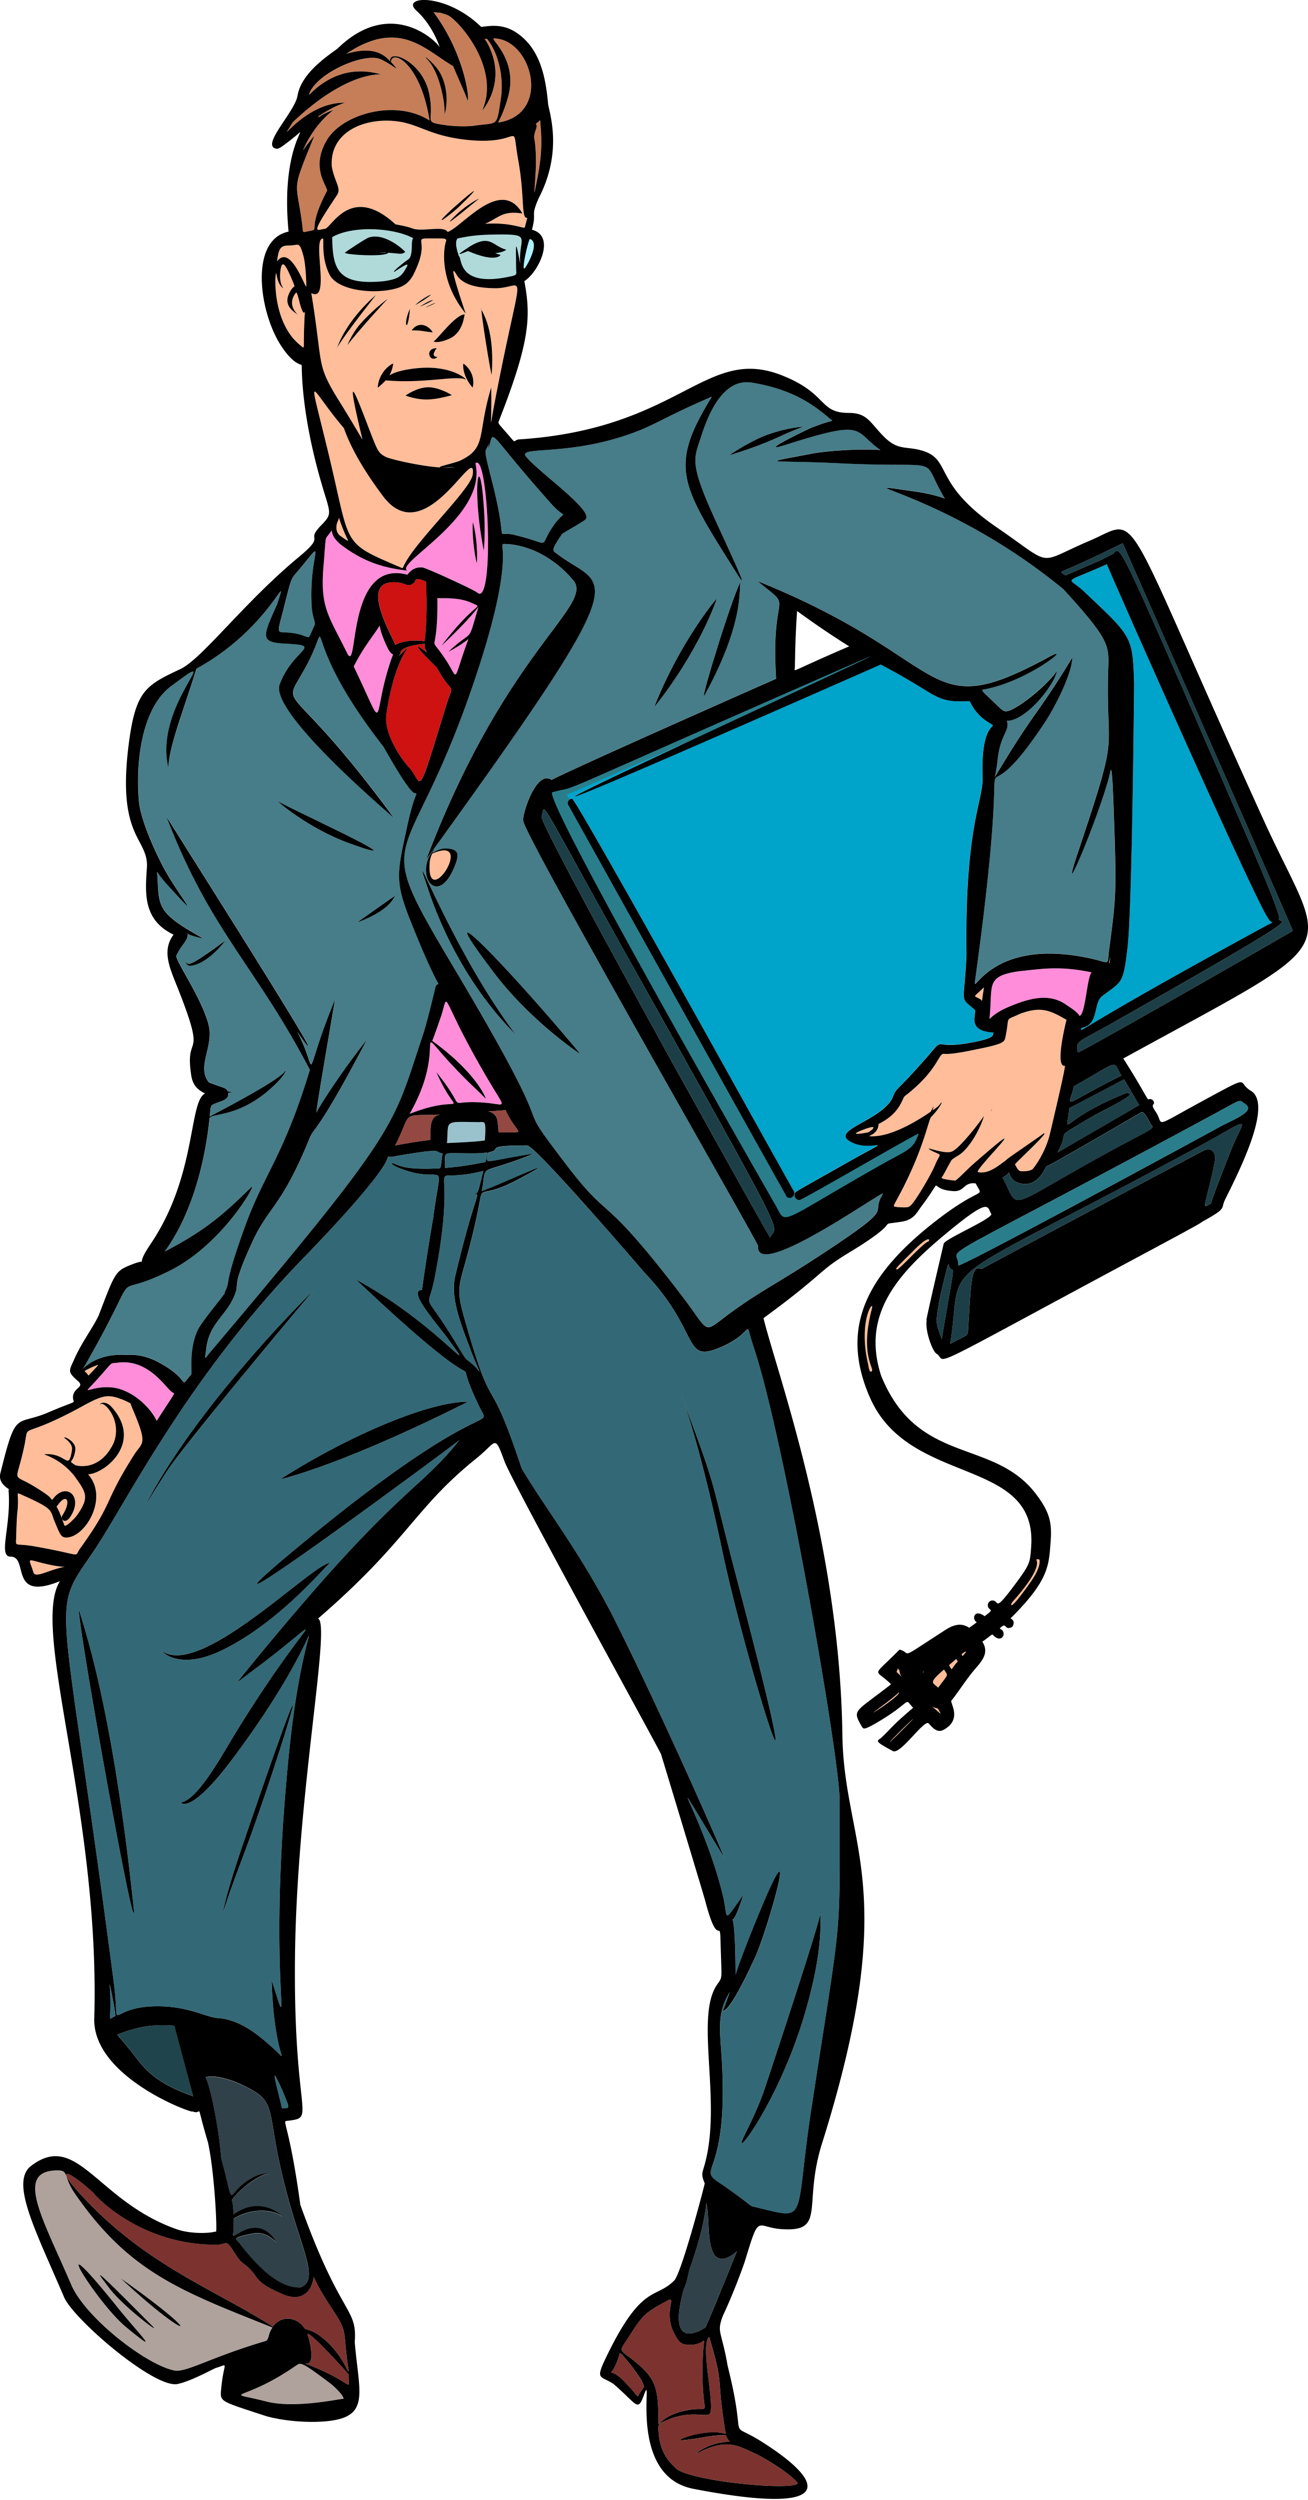 <svg width="599" height="1144" fill="none" xmlns="http://www.w3.org/2000/svg"><g clip-path="url(#a)"><path d="M136.978 137.619c-1.179-4.69-1.256-3.819-1.82-3.255-4.409 6.28 2.845 10.74.871 9.382-3.998-2.615-5.716-5.511-3.435-9.946 2.282-4.383 3.102-.871.949-6.254-2.538-5.69-4.434-9.612-5.178-3.537-.666 5.869 1.282 7.484 1.205 7.92.026.051 0 .077-.077.103.051-.026.077-.077.077-.103-.154-.308-2.179-1.23-3.025-6.639-.487-3.152-2.896 21.198 10.561 32.374 2.768 2.076 1.743 3.024 2.153-7.946.179-5.152.359-6.998.41-7.485-.103.667-.769 2.974-2.691-4.614Z" fill="#FFBD99"/><path d="M201.545 510.03c-18.788.846-12.329-2.153-20.557 14.149 17.968-3.255 16.097-1.999 16.149-3.152.153-5.383-.462-9.869 4.408-10.997Z" fill="#934842"/><path d="M151.665 1091.01c-15.38-11.61-13.893-9.61-16.636-8.1-24.632 17.02-33.886 10.74-13.072 16.07 13.405 3.44 34.219-1.46 35.372-1.2.026-1.67-4.357-5.67-5.664-6.77ZM124.776 1065.12c-42.14-16.76-65.849-25.35-90.687-61.57-5.152-7.532-2.512-10.326-7.715-10.326-20.147 0-6.818 21.946 6.177 52.236 6.434 15.15 34.835 37.25 47.753 39.42 5.921.49 17.276-6.56 41.499-13.66 1.461-.92.923-3.36 2.973-6.1Zm-67.002-.1c-13.56-11.07-39.14-52.73-4.255-9.43 10.945 13.53 21.018 23.17 4.255 9.43Zm-7.844-18.07c-4.742-6.38-11.714-14.41 20.3 17.94 3.18 3.41-14.148-9.69-20.3-17.94Zm5.588-4.08c-.026-.02 0-.05.026-.05h.025c40.627 28.71 31.118 29.07-.051.05Z" fill="#AFA29C"/><path d="M178.707 28.093c-.769-6.177 14.789.102 17.814 14.508 2.614 12.457-2.41 13.072 5.126 14.303 6.203 1.076 11.996 1.076 15.482.64 11.33-1.717 10.228 1.359 12.458-13.713 1.153-11.278-2.461-21.25-6.562-26.068-1.897.128-.769-.666 1.589 4.896 6.844 16.225-3.717 27.81-3.819 28.041 8.638-19.275-10.356-41.011-15.687-43.754-4.742-1.691-3.332-.897-6.562-1.41 14.533 19.558 16.84 41.243 15.482 40.704.769.308-2.307-6.049-6.485-15.994-12.791-7.382-24.428-21.967-48.932-5.613 7.638-2.205 15.046-2.564 20.096 3.46Zm16.481-1.897c-.308 0 4.511 3.358 6.844 8.074 2.922 5.947 3.076 13.431 1.538 18.148-.154.436.23-1.282-.308-5.793-3.024-18.609-9.766-20.429-8.074-20.429Z" fill="#C67E59"/><path d="M50.186 908.509c1.282 17.789-1.769 16.02 2.563 14.098.513-.128-2.82-17.122-2.563-14.098Z" fill="#336977"/><path d="M41.086 628.964c4.768-5.152 4.845-4.691 1.436-3.435-4.614 2.102-3.717 2.076-3.512 2.256 1.948 1.768 1.18 2.153 2.076 1.179Z" fill="#FFBD99"/><path d="M50.699 634.911c8.51.512 17.532 8.074 21.07 15.353 9.817-15.353 8.304-11.842 6.818-13.328-3.05-2.359-10.791-15.072-24.428-13.355-4.306.59-1.666-1.128-9.689 7.69-7.92 8.766-4.306 2.948 6.229 3.64Z" fill="#FF8DD9"/><path d="M36.627 708.783c15.892-22.07 10.38-20.275 24.863-43.062 3.896-6.127 6.51-4.102-1.205-22.147-.615-1.409.539-.999-3.793-2.973-6.613-2.512-8.69-2.589-18.353 2.743-29.17 15.994-24.786 7.228-26.735 17.327-3.921 19.25-6.459 13.021 4.179 19.506 9.868 5.972 7.1 5.742 8.484 6.152 5.793-8.484 14.533-1.794 8.202 7.792-2.512 3.819-4.64.949-3.716-.513 4.357-6.638 2.05-10.714-2.128-4.69-.948 1.358-.64-1.666 3.127 9.176.82.974 5.255-3.973 5.46-4.204 6.203-8.689 4.64-10.663-.846-18.378-7.92-9.945-17.379-10.048-12.38-10.048 8.97 0 9.637 7.895 11.278-2.127-.026-.974.077-2.41-2.794-4.717-3.204-2.306 4.896.411 4.28 4.947-.974 6.793-3.742 4.281-.23 6.819 0 .23 11.175 3.742 17.788-10.023 3.743-9.765-3.357-17.993-5.485-17.916-2.127.999.897-2.615 4.588 1.486 14.662 16.456-3.486 30.579-10.842 30.759 9.638 10.586-1.205 28.939-9.997 28.939-2.332 0-2.947-1.59-5.126-6.947-2.41-5.357.282-5.767-14.431-12.252-4.357-1.922-1.743-1.897-2.82 7.741-.307 2.743-.46 8.433-.512 10.714-.128 5.716-1.359 2.999 8.663 4.845 22.582 3.973 17.533 5.178 20.48 1.051ZM15.3 719.548c.872 2.846 6.306-.794 13.406-2.332 2.23-.462.436.307-6.485-1.256-10.637-2.333-9.201-3.768-6.92 3.588Z" fill="#FFBD99"/><path d="M79.843 926.99c-10.587-.769-16.405.513-26.043 4.024.949 1.769 1.128 1.179 7.793 9.664 3.819 4.87 8.535 12.047 25.273 18.019 2.076.769 1.717 1.051 1.256-.846-.103-.307-8.202-30.502-8.28-30.861Z" fill="#20444C"/><path d="M205.005 106.143c6.972-2.614 24.427-25.478 34.245-8.459-9.228-1.41-10.535 1.846-17.123 4.717 12.175-.82 18.02 2.537 18.199 1.589 1.435-5.1 1.102-4.332.872-4.332-2.487 0-.949-9.996-3.82-26.094-3.614-20.275 3.179-6.408-24.453-9.688-15.61-1.82-20.608-6.69-29.861-8.203C168.197 53.29 150.972 59.672 151.92 76c1.18 7.125 4.537 10.047 2.436 13.226-12.996 19.378-9.279 15.815-5.614 15.482 3.05-.282 11.817-20.968 32.348-2.077 2.691.487 5.331.974 7.92 1.923 4.435 1.666 14.303-1.487 15.995 1.589Zm1.102-5.024c6.434-7.1 13.175-10.278 13.406-10.278-.205 0-14.816 12.38-13.406 10.278Zm4.691-7.074c-2.461 2.41-5.204 4.51-7.998 6.51-5.1 2.563 27.376-25.324 7.998-6.51Z" fill="#FFBD99"/><path d="M283.875 1076.86c-4.537 15.2-6.818 4.23 1.718 12.74 7.741 7.77 5.588 8.33 7.638 5.26 1.948-2.93 1.897-1.98 1.128-4.28-1.641-3.64-9.125-13.1-10.484-13.72ZM159.662 1086.68c.025-.33-20.455-22.89-18.661-17.87 1.564 4.59 3.23 14.25-1.384 12.74 23.761 9.18 19.737 13.82 20.045 5.13Z" fill="#7C332F"/><path d="M162.993 585.543c37.013 20.07 57.904 48.624 41.986 26.888-5.511-7.51-18.481-21.915-11.739-22.095.153-.871 2.281-16.43 5.177-33.117 3.896-29.195 5.947-14.892-13.892-22.043-4.999-1.795-5.614-3.051-5.05-2.897 2.614.436 4.178 3.178 19.942 2.486 2.999-.179 2.05 1.077 3.281-6.946-4.435-.538 2.281-2.871-22.454 1.435-9.253 1.564 13.354-10.047-41.037 46.19-53.7 55.365-80.793 111.244-96.147 134.133-20.71 30.759-15.251 11.766 8.946 196.933 3.511 26.811-4.793 10.996 21.864 11.663 13.431.384 20.608 4.972 25.991 5.382 10.407.718 19.199 8.228 26.273 14.739 6.793 6.203-.615 3.588-1.743-32.092 10.638 32.605-2.64 1.256 7.998-104.246 7.92-78.537 24.709-64.363-26.35 3.537-19.455 25.863-23.761 19.327-22.941 19.327 7.664-1.538 18.711-21.787 24.017-30.502 34.296-56.289 47.497-59.16 11.073-31.579-8.356 6.28-9.791 7.433-9.381 6.92-.231.154 30.579-38.115 54.52-63.363 25.606-26.99 33.783-30.579 47.06-47.265.18.153-92.147 68.515-92.66 65.746-.026.026-.077.052-.103.077.026-.025.077-.051.103-.077-.128-.641 4.46-4.896 15.943-14.482 89.662-74.769 91.738-54.52 85.945-66.362-17.097-35.372 15.2 9.535-56.622-58.39Zm-51.854 258.809c40.679-119.139 18.097-43.575 2.487-1.128-3.871 10.535-8.023 20.967-11.304 31.707-.333.692.974-7.485 8.817-30.579ZM36.114 736.235c0-.077.026-.103.077-.103-.026 0-.052.026-.077.103-.18 2.102 14.687 36.962 25.248 138.414 0 12.791-26.3-134.031-25.248-138.414Zm115.114-21.019c-1.179 0-22.659 27.094-49.957 40.166-19.84 9.458-27.555-.051-27.17.154 17.635 12.842 69.309-40.32 77.127-40.32Zm-74.359-42.575c-4.819 7.229-10.586 16.866-10.073 15.867 24.35-46.728 76.614-97.967 76.819-97.967-.256 0-58.108 69.13-66.746 82.1Zm51.572 4.281c30.4-19.404 67.362-35.424 85.766-35.424.025 0 .025.026 0 .051-58.544 29.401-85.971 35.527-85.766 35.373Z" fill="#336977"/><path d="M130.107 1050.1c-15.456-6.36-10.355-7.97-18.301-14.02-1.974-1.54-2.564-2.38-4.358-5.13-4.46-6.84-2.948-3.74-8.587-3.74-35.5 0-55.98-23.2-55.776-23.43-13.02-11.915-18.455-12.581-4.793 1.93 29.221 31.17 59.493 41.75 86.663 59.03 3.691-5.33 10.945-4.56 14.328.51.667 1.1 3.23.74 7.254 3.72 10.663 7.99 13.098 18.43 13.15 15.81-3.076-18.81.179-16.45-7.562-28.19-3.307-5.03-6.511-9.97-8.459-14.74-1.204 8.51-6.715 11.02-13.559 8.25Z" fill="#7C332F"/><path d="M232.688 44.292c-2.461 8.844-4.921 11.843-4.434 11.791 24.658-3.998 15.302-38.115-1.948-38.5-2.435-.076 11.15 9.562 6.382 26.71Z" fill="#C67E59"/><path d="M108.269 953.033c-3.743-1.462-9.946-3.333-13.56-2.487-1.384.333.077-.871 2.769 11.996 3.486 16.712 3.537 24.351 3.947 25.889 7.331 26.809.282 13.709 16.763 7.049 2.41-1 7.357-1.026 2.948-.282-3.255 1.025-10.022 5.532-14.226 10.662-1.23 1.69-.487.26-.102 5.43.205 2.62-.205 2.41.692 1.77 13.431-9.12 23.812 3.13 21.48 1.21-3.743-3.08-13.919-4.03-21.993 1.15.103 8.41-.692 7.28-.231 7.82.667.9 11.612-10.51 19.891 2.97-2.435-2.1-5.126-4.56-9.817-4.2-11.611 2.15-8.741 2.64-7.228 4.64 6.561 8.46 17.148 20.73 28.041 20.27 8.049-3.25 1.692-14.97-4.562-36.78-13.739-48.034-2.769-47.342-24.812-57.107Z" fill="#304149"/><path d="M129.185 964.926c3.563-.538 3.922 1.102.179-8.151-5.741-12.74-3.716-6.485-.179 8.151Z" fill="#336977"/><path d="M185.73 119.6c1.743-1.282 2.768-1.102 2.897-7.741.051-3.845 1.409-2.409-.231-3.255-9.151-4.409-26.965-5.357-36.244-.077.102 14.867 2.64 22.3 23.787 20.172 6.1-.922 7.817-1.973 9.714-5.459 1-1.82 2.871-4.127-4.972 1.128-1.641.461 4.383-4.281 5.049-4.768Zm-7.972-3.922c-.974 2.051-20.275.923-19.788-.077.692-.589 9.382-6.408 10.945-6.92 7.69-2.461 16.866 6.459 16.636 6.664-1.769 1.333-2.435.615-7.793.333Z" fill="#FFBD99"/><path d="M188.806 267.267c-2.538 1.41-3.127-.871-8.51-.871-15.61 0-.615 24.53.717 28.759 3.717-2.281 10.51-2.307 13.483-1.666.103-1.41 1.41-10.432.615-27.452-2.614-.871-4.947-1.922-4.947.077l-.025-.051c.205.025-1.128 1.076-1.333 1.204Z" fill="#CE1111"/><path d="M186.575 262.961c1.692-2.358 3.973-3.588 6.844-3.332 1.794.154 23.786 10.304 25.145 11.509 8.048 7.254 5.178-65.209-.846-59.108 5.614 24.35-37.372 45.779-31.169 49.06-11.252-1.333-19.865-4.076-29.656-11.304-7.972-5.844-2.743-9.74-6.844-4.639-1.205 1.614-.795.461-1.897 13.841-1.666 19.045 2.281 22.633 10.663 39.525 5.665 11.97-.82-43.19 27.76-35.552Zm35.244-26.709c.436 8.382-.205 15.944-.307 15.585-5.973-30.682-1.436-49.778.307-15.585Zm-5.177 2.871c2.511 9.92 1.794 19.199 1.64 18.635-2.358-10.92-1.871-19.532-1.64-18.635Z" fill="#FF8DD9"/><path d="M218.769 278.853c.872-2.973.821.231-16.686 16.738 16.353-21.429 19.557-16.917 14.072-19.634-6.229-2.974-14.406-1.974-15.867-2.307.308 29.708-5.1 14.661 3.973 28.477 6.152 9.279 2.692 10.714 10.253-9.714-2.922 2.281-5.895 4.178-9.15 5.792 11.611-10.842 8.586-2.973 13.405-19.352ZM161.968 304.972c15.302 31.887 8.1 24.659 16.635-1.538 2.256-6.92 1.589-1.333-1.205-7.125-4.793-10.176-2.87-11.022-3.998-9.279-1.307 2.076-4.153 5.844-6.742 9.843-2.793 4.254-4.485 7.894-4.69 8.099Z" fill="#FF8DD9"/><path d="M165.992 201.136c-8.945-37.346-2.717-19.737 4.87-.077 2.154 5.101 2.564 6.434 6.152 8.177 3.871 1.41 16.149 4.127 24.761 4.665-2.23-.256 5.075-1.692 8.689-3.05 12.842-5.973 7.895-11.791 14.482-33.604.334 19.532-1.127 20.711 1.795 5.818 12.585-65.541 14.456-51.11-.052-51.213-6.331-.128-14.456-.82-17.635-6.228-4.844-8.408 4.153 17.635 4.204 17.84-13.354-16.431-9.638-32.323-8.817-33.553-.872-.692.435-.846-4.281-.846-12.842 0-3.486-.82-9.022 12.534-2.23 5.409-3.948 8.69-9.536 10.304-9.868 2.846-26.888 1.256-30.707-6.305-4.204-8.382-2.23-16.661-3.076-16.507-4.947.487 3.768 29.656-5.255 24.991 5.64 34.527 1.846 31.938 13.304 50.316 6.279 10.125 10.176 17.02 10.124 16.738Zm19.763-20.07c-.231-.102 5.357-3.845 10.381-3.845 4.972 0 10.996 3.563 10.74 3.691-7.716 1.974-12.97 2.999-21.121.154Zm34.808-39.935c-.051 0-.077.179-.077.513.795 1.871 6.152 9.561 4.717 29.631 0 2.486-4.64-25.556-4.717-29.631-.153-.334-.153-.513.077-.513Zm-4.178 36.218c-4.972-5.818-4.383-11.201-4.126-10.945 6.023 4.409 4.331 11.176 4.126 10.945Zm-3.563-33.501c-.23 0-.512 8.125-6.818 11.022-5.28 2.461-7.638 1.461-7.407 1.307 1.819-.948 9.996-12.329 14.225-12.329Zm-12.534 19.583c-3.537 2.999-6.049-3.922-.435-4.101.23 0-.154.051-1.154 2.256-.538 1.999 1.794 1.614 1.589 1.845Zm-5.254-22.71c-.026 0-.052-.026-.026-.051 3.127-1.923 8.074-3.384.026.051Zm-2.538-.436c-.026 0-.051-.025-.026-.051 5.05-3.563 9.792-4.281.026.051Zm1.538-2.973c-.231.154-4.076 2.512-3.794 2.255 2.512-2.793 11.791-7.561 3.794-2.255Zm-5.46 13.79c2.794-3.819 7.075-2.896 9.587.923.102.205-2.948-.282-5.819-.692-2.46-.257-3.998 0-3.768-.231Zm-.897-9.715s.026 0 0 0c.026-.025.051 0 .051.026-.948 11.996-3.486 7.485-.051-.026Zm-7.613 25.043c-1.589 9.612-6.203 3.46 11.766 1.974 15.584-1.282 22.351 5.588 21.428 5.28-4.024-2.153-19.198 2.025-36.628.359-.923 1.025-3.691 3.537-3.691 3.281.538-7.741 7.125-11.355 7.125-10.894Zm-20.89-8.587c-.307.462 2.076-5.254 5.537-9.279 5.562-6.433 12.662-11.79 12.893-11.79-.231 0-14.303 15.507-18.43 21.069Zm-4.742 1.231c4.87-13.534 17.815-24.172 17.661-23.967-13.329 16.918-16.815 22.377-17.661 23.967a4.486 4.486 0 0 0-.205.538c-.051.128-.154.154.205-.538Z" fill="#FFBD99"/><path d="m198.623 162.354-.051-.102a.194.194 0 0 1 .051.102ZM183.525 259.731c1.922.821-.667.385 7.433-9.868 9.356-11.842 24.889-27.478 25.53-32.656 1.768-15.661-21.557 35.45-40.884 10.151-6.228-8.305-14.097-19.942-18.122-31.4-16.379-19.173-16.968-29.451-6.972 11.996 10.305 42.652 5.46 39.935 33.015 51.777Z" fill="#FFBD99"/><path d="M203.903 324.12c4.178-13.688 3.998-4.23-3.948-18.686-6.741-6.588-13.2-13.483-4.383-6.742-.666-1.153-1.333-2.845-1.128-4.152-11.073 1.102-10.919 3.794-11.15 3.973.923.308-3.767 4.665 2.564-1.512 3.896-3.102-4.999 2.332-8.997 30.195-1.102 9.073 7.484 20.864 10.278 23.837 6.562 6.998 3.102 17.61 16.764-26.913Z" fill="#CE1111"/><path d="M154.715 238.482c-.846 1.666-1.23 4.947 1.025 6.665 4.896 3.46 3.819 2.717 2.487-.308-4.076-9.407-2.359-8.612-3.512-6.357Z" fill="#FFBD99"/><path d="M149.843 87.227c-.897-3.563-7.177-10.946-.256-22.941 6.972-12.047 31.451-19.199 47.138-9.126-4.178-26.478-17.379-32.783-17.661-26.785 5.306 5.87.82 1.256-4.793-1.282-7.664-3.178-28.862 6.306-32.502 15.43-2.153 4.845 9.202-14.635 31.861-8.689 5.87 1.538-10.407-5.51-39.525 22.07-8.484 13.56 4.435-8.869 23.351-8.869 1.692 0-2.076-.077-11.483 6.075-.41 1.794-1.051-.026 6.741-2.768-9.381 7.151-13.739 17.84-13.79 18.096-.436 1.077.436-.923 5.024-6.28-10.791 26.427-8.382 19.686-5.614 40.115.641 4.972-.281 4.075 3.589 3.409 4.793-.821-1.589-.539 7.92-18.456Z" fill="#C67E59"/><path d="M202.185 464.61c-.462 1.41-3.768 11.047-4.204 11.714 20.403 14.713 24.838 26.606 24.53 26.606.333 0-6.613-6.536-6.818-6.741-32.476-31.682-7.792-21.916-28.042 13.559 26.581-10.483 22.531 4.435 12.227-19.121 15.687 19.506 2.614 12.636 21.326 13.944 10.484.692 10.945 3.819 3.665-8.408-24.376-40.806-18.788-43.498-22.684-31.553Z" fill="#FF8DD9"/><path d="M227.818 512.978c.23 1.589.41 3.025.538 5.28 14.098-.333 8.843 1.948 3.204-10.278-14.61 1.486-4.614-1.436-3.742 4.998Z" fill="#934842"/><path d="M221.332 535.842c-30.579 7.741-9.868-13.944-22.454 49.496-3.075 15.354-5.536 4.357 8.331 26.811 7.074 11.458 5.024 8.741 8.535 11.663 5.358 4.46 5.101 8.253-1.076-8.177-4.691-12.483-8.407-22.633-6.126-32.066 9.433-39.73 12.483-37.705 7.664-36.731-.026 0-.051-.051-.026-.051 3.179-1.153 2.205.589 5.152-10.945Z" fill="#336977"/><path d="M217.206 527.768c-16.097.077-13.098-1.641-13.405 6.69 8.176-.615 13.098-1.666 18.609-2.666 1.486-5.947 2.614-4.05-5.204-4.024Z" fill="#336977"/><path d="M208.286 213.696c-2.871.205-4.691.256-5.742.256 2.281.103 4.281.052 5.742-.256Z" fill="#FFBD99"/><path d="M219.051 513.568c-16.302-.231-13.482-1-14.354 9.586 6.818-.333 14.559-.666 17.353-1.256.641-9.791 0-8.305-2.999-8.33Z" fill="#9AC2CC"/><path d="M135.772 290.029c7.177 1.512 4.665 3.973 8.176-3.589.897-1.922-.871-3.178-1.205-9.227-1.256-23.556 7.152-32.246-4.716-17.738-4.947 6.024-4.101 2.973-7.792 17.738-4.024 15.892-3.999 10.842 5.537 12.816Z" fill="#467D89"/><path d="M133.106 112.346c-3.973.077-5.409.128-6.229 7.331 6.254-8.433 13.175 13.175 13.38 11.329.077-.717-.179-9.689-1.307-13.841-1.871-6.844-2.23-4.896-5.844-4.819Z" fill="#FFBD99"/><path d="M57.85 620.044c4.434-.385 9.202.461 14.098 2.973 16.558 8.536 9.356 13.15 15.661 5.973.667-.769-1.333-11.612 3.179-20.686 1.999-4.024 14.277-18.455 12.021-16.635 3.435-6.921-1.102-1.307 9.433-30.374 8.843-24.505 17.635-31.938 29.733-71.77-25.017-47.882-45.625-63.517-65.72-115.909 1.973 3.409 86.226 135.979 59.85 98.376 10.689 20.121 1.333 24.428 17.379-14.687-10.432 61.005-8.664 51.854-7.843 50.47 4.793-7.972 12.175-18.968 22.453-32.117-23.325 44.369-23.94 39.396-26.35 45.369-12.764 31.297-18.609 31.015-26.016 46.983-11.227 24.351-4.665 17.507-9.151 26.658-3.64 7.536-10.407 11.278-11.97 21.608-.82 6.639-1.18 5.895 1.435 2.82 87.893-104.042 83.305-102.427 97.736-145.643 2.076-6.228 5.742-21.992 5.742-21.992 1.973-3.999 3.46 6.638-9.792-25.889-8.638-21.172-8.382-23.889-3.588-45.574 3.921-19.019 5.895-16.533 3.716-17.122-2.948-.821-14.021-21.019-14.2-21.25-40.627-51.777-22.249-61.876-34.809-37.935-12.662 23.966-10.996 1.717 39.525 70.514-9.586-8.305-56.673-49.214-52.238-61.056 6.408-17.045 20.89-17.763 1.948-18.686-11.073-.615-9.689-3.383-3.076-18.019 5.87-18.481-2.589 10.688-37.013 29.528-5.767 18.84-12.637 35.654-12.765 45.062 0 0-.025.051-.051.051l-.051-.026c-6.819-29.092 28.503-57.442.666-36.628-13.431 10.765-15.815 36.295-14.02 53.263-.026-.666.384 8.075 10.303 27.632 7.126 14.123 21.019 29.605 2.769 9.689-5.973-6.485-4.845-7.895-4.64-3.204.59 13.329.282 16.251 20.89 27.58-11.38-2.204-4.998-3.973-7.945.974-1.23 2.051-2.307 2.743-4.332 6.87-.718 2.153 11.714 19.429 14.79 31.861 2.434 9.766-5.742 19.044.128 26.196 6.869 2.717 7.843 2.358 8.561 4.024 2.973.615 2.64.487.666.666-1.179.052 1.051 2.154-3.229 3.768-6.306 2.384-4.82 1.256-5.69 7.126 1.435-.743 31.604-16.251 34.551-20.736 1.128-1.128-.512 1.897-2.691 4.203-17.174 18.071-31.605 14.483-31.912 17.533-1.794 17.584-7.228 42.524-20.506 60.825 19.096-9.945 26.811-16.968 39.807-29.605 2.538-2.153-12.996 26.299-37.73 38.5-30.426 14.994-9.382-7.741-39.141 44.215-2.307 3.461 3.28-6.792 19.43-5.767ZM162.276 483.27c.461-.641.948-1.256 1.435-1.896a51.752 51.752 0 0 0-1.435 1.896Zm19.609-74c-.026 0-.308.179-.744.487-1.179 1.589-2.691 6.818-17.481 12.38-.282.077 14.046-10.022 17.481-12.38.231-.308.462-.487.744-.487Zm-55.264-43.062c-.025 0 .129.128.334.333 5.562 3.46 69.053 32.348 33.347 19.506-17.609-6.331-31.169-17.532-33.347-19.506-.334-.205-.462-.333-.334-.333Zm-39.678 75.794c-1.282.103-2.358-2.076-2.128-1.922 1.564 1.358.77 3.306 18.302-9.638.256-.128-7.87 10.92-16.174 11.56Z" fill="#467D89"/><path d="M312.174 1103.54c14.585-3.84 9.791 5.31 9.561-15.89-.308-24.07 3.793-14.63-5.511-14.63-4.383 0-5.178-1-7.382-5.05-5.281-10.02 1.358-17.69-3.204-15.18-10.305 5.69-11.022 6.26-17.584 16.46-4.819 7.46-4.717 5.48 2.204 11.05 10.022 8.12 11.099 12.15 11.278 27.12.052 4.87-.41-.95 10.638-3.88Z" fill="#7C332F"/><path d="M393.633 517.669c-5.409 2.409 4.126.487 3.896.538 1.768-.872 6.126-4.639-3.896-.538Z" fill="#FFBD99"/><path d="M247.99 373.615c-1.41 3.794 104.477 192.909 104.682 192.832 2.897-6.767 11.099 7.792-59.544-118.293-49.521-88.406-43.087-80.101-45.138-74.539Z" fill="#1C3F47"/><path d="M410.575 765.097c4.383 3.896 1.436 2.153 1.333-.692-1.282-1.461-.41-.769-1.333.692Z" fill="#FFBD99"/><path d="M420.623 518.745c.41-.897-53.212 30.375-54.545 30.375-1.487 0-2.64-1.461-2.102-2.948.385-1.077-1.025-.026 23.454-13.893 24.299-13.687 12.636-5.178 3.46-9.151-13.098-5.613 12.15-9.689 17.737-20.659 1.795-4.793 1.256-2.41 11.945-14.38 15.533-17.148 2.153-6.382 26.401-11.457 8.587-1.769 7.562-2.999 7.946-4.178-11.585-.616-8.279-7.28-8.381-10.176-7.562-6.767-5.05-1.795-3.999-25.3-.82-58.8 7.69-70.591 7.382-81.126-.974-27.58 7.997-22.223 3.332-24.94-7.715-4.614-8.663-10.176-9.561-10.125-16.199.821-13.2-2.46-40.422-16.712-338.14 148.924 50.573-28.041-11.662-.794-153.384 67.182-122.702 54.878-138.85 59.261-2.717 5.896 99.53 184.117 102.093 188.551 5.665 9.817-.461 9.612 49.291-18.481 11.611-6.459 14.149-6.485 16.481-13.867Zm-60.235 29.067c-.257-.205-100.017-179.22-100.146-179.477-.64-1.179.282-2.819 1.743-2.819 1.897 0 100.863 178.554 100.966 178.785 2.102 2.512-.795 4.895-2.563 3.511Z" fill="#00A3C9"/><path d="M347.135 570.112c.102-1.358-108.809-190.678-107.502-194.651-.743-1.922 5.716-23.402 12.842-18.66.103 0 .026.077-.051.128 1.384-.743 14.149-7.1 102.99-46.369-2.691-42.959 9.176-30.297-8.51-44.677 90.841 36.577 74.872 66.798 134.339 34.219 10.201-5.177-11.509 12.329-31.605 15.508.282.384.539.82.769 1.23 9.51 8.792 8.613 9.33 12.304 8.1 7.818-3.64 19.147-14.149 21.275-18.096-.821 6.126-14.021 23.069-22.967 22.966.795 1.922.154 3.665-.692 5.434-4.101 8.638-2.871 11.842-4.793 20.378 18.532-31.067 19.839-28.785 35.475-54.751-.103 7.562-8.228 23.044-12.329 29.298-38.987 59.236-12.073-26.709-32.246 118.882-.948 6.793 7.075-19.429 50.368-11.022 12.816 2.435 9.842 4.717 11.175-4.024 3.153-24.274 3.332-25.401 2.025-62.978-.897-25.709-1.358-18.456-2.127-15.585-5.434 20.327-23.941 63.517-14.201 34.424 19.276-57.647 12.817-42.19 13.739-81.638.334-12.945 2.025-13.996-20.454-38.654-54.981-45.138-106.297-50.06-67.157-44.574 3.948.564 9.587 1.768 12.868 3.153-12.227-20.558 1.794-13.765-47.779-16.174-32.476-1.59-39.089.538-12.97-4.46 4.794-.923 19.942-2.41 31.246-1.615-12.842-9.125-6.075-14.226-43.575-2.358-14.251 4.511 11.099-7.511 11.33-7.613 11.483-4.563 10.893-2.743 9.202-4.281-8.203-6.997-17.917-13.79-36.526-16.686-12.022-1.359-18.686 12.841-22.429 24.376-3.101 9.586-5.126 11.637 2.794 30.554 6.024 13.995 20.66 43.984 14.098 33.578-26.222-41.678-32.271-49.317-12.098-81.972-20.122 8.664-24.761 12.124-33.63 15.61-30.733 12.175-55.468 6.69-51.495 11.739 5.562 7.126 31.784 25.197 27.145 28.914-1.564 1.256-6.767 4.126-10.535 6.485-5.486 7.946-4.358 7.638-2.538 9.048 22.274 17.455 40.55 1.435-59.697 139.926 36.115-94.993 76.23-115.653 67.541-127.392-9.613-11.535-21.993-16.738-31.759-16.943-3.64-.103 6.229 4.178-14.508 64.721-30.476 89.098-47.958 63.21-8.74 129.136 54.238 91.02 23.069 52.879 51.239 89.815 21.403 28.119 15.405 11.099 52.802 59.851 14.123 18.302 9.176 18.199 22.967 8.177 14.687-10.689 22.325-13.713 46.983-30.22 28.709-19.301 16.431-14.021 22.557-24.043 2.076-3.102-58.493 40.575-57.16 23.786Zm-12.996-361.799c-.487.128 9.433-6.51 17.148-9.304 9.869-3.563 17.071-3.794 16.431-3.64-11.048 3.896-13.201 6.664-33.579 12.944Zm5.332 57.75c-.103 0-.256.179-.41.435-.795 2.743 2.025 18.276-16.507 51.829-2.23 3.332 13.303-46.753 16.507-51.829.077-.282.205-.435.41-.435Zm-11.201 7.971c-9.792 26.914-28.683 49.624-28.606 49.419 11.893-30.195 29.169-50.547 28.606-49.419ZM195.495 394.916c.999-4.05 3.87-6.793 3.537-6.28-.41.666-.744 1.282-1.051 1.897.769-.667 3.896-2.487 6.818-2.23 3.896.384 5.921 1.384 3.922 6.844-6.408 17.583-15.738 10.022-13.226-.231Zm.461 11.842c-9.971-29.477 10.432 27.247 40.114 66.644-18.609-18.635-32.194-43.011-40.114-66.644Zm31.015 39.371c-34.219-44.754 6.254-2.922 38.679 36.09.256.41-22.3-14.713-38.679-36.09Z" fill="#467D89"/><path d="M407.68 797.239c.153-.076.229-.153 0 0Z" fill="#FFBD99"/><path d="M513.643 492.165c-4.357-7.126-.025-7.306-21.787 4.895-2.563 10.792-6.87 9.382 21.787-4.895Z" fill="#1C3F47"/><path d="M449.357 453.024c-3.563 3.358-3.461 2.538-1.231 3.845 1.692.41 1.461 2.179 1.718.179.769-5.972 1.256-5.639-.487-4.024Z" fill="#FFBD99"/><path d="M499.905 444.976c-15.226-3.179-23.428-1.436-33.22-.513-15.148 2.204-12.175 6.203-13.38 19.737-.333 4.409-.974.692 8.459-3.332 9.689-4.127 19.019-6.613 26.837-.795 4.947 3.102 6.049 4.896 5.588 4.87 2.922 0 3.511-17.532 5.716-19.967Z" fill="#FF8DD9"/><path d="m507.851 440.746.205.077c.974-6.126-.18-.307-.205-.077Z" fill="#FFBD99"/><path d="M579.338 423.906c5.28-2.871 2.845-.461 1.153-4.101-5.844-7.895-73.513-160.637-73.59-161.612-21.07 9.536-17.994 5.281-10.33 12.637 21.813 20.711 22.121 20.07 22.787 42.216 0 .257-.897 101.197-2.947 119.985-2 17.763-2.64 15.866-11.689 22.838-4.254 3.512-1.256 13.022-9.432 14.534-.846 2.948-4.511 1.717 84.048-46.497Z" fill="#00A3C9"/><path d="M466.25 541.302c-.513-.205-1.795-.667-2.538-1.641-3.589-4.562.718-3.665-4.614-.718 8.331 15.405-.205 14.944 48.881-11.816 23.735-12.919 20.249-9.997 18.66-13.277-.333-.718-2.819-5.486-3.947-4.819-.231.128-42.575 24.837-43.421 24.786-.872.974-4.255 10.407-13.021 7.485Z" fill="#1C3F47"/><path d="M489.703 507.134c-1.333 13.816-5.178 6.177 23.094-5.69.59-.257 2.563-1.18 3.102-1.18 6.536 0-10.151 7.254-18.942 12.586-15.149 9.176-6.357 3.101-12.74 14.61 32.579-18.814 24.479-14.072 37.475-21.762-3.717-6.177-3.051-5.254-6.998-11.739-26.837 14.175-24.991 12.944-24.991 13.175ZM494.162 258.091c-9.843 4.46-8.971 3.101-6.28 5.28 26.683-11.611 11.483-4.87 21.224-9.586 4.998-2.384-2.256-18.661 64.055 133.928 3.332 7.716 13.277 30.836 12.585 32.733-1.282 3.332 21.224-7.511-74.59 46.727-19.942 11.278-17.763 8.536-17.635 14.482.026.949 97.89-55.211 98.505-55.698.231-.18-68.207-155.614-77.871-177.324-2.076.871-8.561 4.28-19.993 9.458Z" fill="#1C3F47"/><path d="M244.76 88.277c2.64-12.918 3.973-19.89 2.563-33.296-.589.718-1.127 1.128-1.973 1.718.871.871.179 2.127-.308 3.665-.051.23-.384 1.333-.436 2.589 1.769 9.92.077 21.403.154 25.324Z" fill="#C67E59"/><path d="M477.962 518.72c3.101-1.179-13.355 13.841-13.124 14.2.692 1.128 1.307 2.819 2.538 3.076 1.64.128 3.896.025 5.305-.769.129.307 5.793-6.972 7.998-15.661.051-.231 7.638-31.938 6.997-31.81-4.819.923.667-20.813.769-21.019-7.459-4.254-11.637-6.433-21.505-2.665-6.972 3.281-4.486.692-6.306 9.689-.64 3.511-.153 3.819-16.712 7.151-1.743.359-8.484 1.743-11.509 1.384-2.794-.384-2.512 7.408-18.045 19.353-1.358 1.256-1.948 7.792-11.996 12.739-.128 5.126-5.998 5.536-3.691 5.639 8.792.41 20.275-6.254 27.529-11.227 1.794-3.358 1.589-2.845.846-.59 1.769-1.23 2.615-1.768 3.486-2.947 1.666-2.358.41 1.256-4.05 5.895-1.281 1.307-3.05 13.252-13.175 32.989-4.614 8.945-4.844 7.843-2.409 8.279 5.562.41 5.383-.128 6.152-.743 2.101-1.769 9.56-14.482 11.124-18.353 2.589-6.357 3.768-3.922-1.923-6.921-3.921-2.435 5.563 1.897 9.459.692 3.793-1.204 14.174-15.174 14.559-15.866 1.128-2.563-1.205 5.972-6.485 12.816-3.665 4.742-4.87 4.383-7.792 6.665-.539.384-3.589 6.587-4.742 8.228-.564.666 5.921 1.435 6.331 1.332 1.922-1.332 5.408-5.177 8.382-7.741 31.681-27.657-.462 3.435 1.922 3.897 4.742.897 8.561-2.282 13.457-5.87-2.794 1.512 14.098-9.894 16.61-11.842Zm-24.018-10.279c-.051.026-.128.077-.179.103.871-1.718.846-1.743.179-.103Z" fill="#FFBD99"/><path d="M434.644 579.519c-.076-.23-.564-1.307-.333-1.332-.025-.231-3.922 14.225-4.998 22.402-.564 4.204-.795 5.229 1.974 12.278 6.946-41.319 5.434-28.324 3.357-33.348Z" fill="#1C3F47"/><path d="M403.168 781.732c.999-.692 9.304-6.357 8.458-7.279-3.153 3.434-18.019 13.457-8.458 7.279Z" fill="#FFBD99"/><path d="M438.822 579.135c2.307.461 119.293-63.184 119.523-63.286 7.408-4.024 17.097-7.382 11.586-10.868-2.973-1.871-.307-2.487-15.892 5.87-135.774 73.231-114.576 58.082-115.217 68.284Z" fill="#2A7E8C"/><path d="M545.452 526.537c-123.266 66.362-103.58 47.087-110.347 88.457 8.715-4.716 8.023-3.357 8.279-7.33 1.333-20.199 1.205-29.298 6.049-26.94.231-.128 102.119-54.597 102.171-54.366 2.64-1.282 4.767.487 4.844 3.537-.102 2-.82 5.076-1.435 7.664-4.05 17.353-4.281 14.893-.385 13.15-.128-1.205 8.997-24.069 9.151-24.428 6.459-16.122 11.483-15.738-18.327.256Z" fill="#1C3F47"/><path d="M325.066 1104.54c-1.307 1.98-8.228-1.64-18.865 2.7-5.408 2.41-5.05 1.28-4.306 8.74 1.41 7.94 5.126 11.12 7.561 13.56 5.921 5.97 54.879 10.63 55.904 6.76-4.05-4.71-14.892-11.38-20.557-13.94-7.536-3.41-12.97-6.61-26.247.82 2.178-2.36 6.485-4.15 9.458-4.87 3.255-.77 5.255-.9 6.434-.8-.641-.51-1.436-1.43-2.102-3.1-6.741-.05-10.407 1.36-18.968 2.26-7.485 1.15 10.202-5.87 18.994-2.69-4.589-27.99-.487-20.71-7.639-44.47-4.306 3.46 2.82 31.32.333 35.03Z" fill="#7C332F"/><path d="M327.63 617.558c-14.456 5.305-7.69-9.023-32.143-34.758-.205-.23-50.188-58.544-54.058-58.544-21.172 0-10.535 1.923-17.712 3.153-.897 5.947-4.434 4.537 20.583.615.025 0 .051.051 0 .051-26.299 10.663-21.096 3.23-23.608 17.097 9.869-3.614 41.448-18.481 16.021-5.075-19.737 10.407-14.457-1.282-18.481 17.148-7.331 33.629-10.638 28.349-5.101 47.727 13.38 46.753 9.894 19.25 25.812 67.157 11.303 18.993 28.169 40.473 43.216 70.514 23.735 47.65 50.546 109.27 49.444 107.45-.384-.897 1.359 2.333-10.945-18.07-14.79-24.53 3.153 4.716 10.612 36.346 2.051 8.792.077 11.663 6.229 3.05 3.511-4.921 3.024-4.383 2.537-2.922-7.766 23.428-3.306-8.176-3.153 34.937 0 1.384-.666.795 6.408-17.02 26.427-66.336 8.177-2.947 2.641 9.125-11.74 25.607-14.149 24.402-14.97 24.992a3.128 3.128 0 0 1-.282.435c.077-.23.154-.358.282-.435.641-1.154 1.436-3.486 3.307-8.895-6.075 9.664-4.511 17.61-3.742 30.375 3.332 53.597-11.407 49.957-1.564 56.621 12.842 8.718 14.405 10.838 15.661 11.198 26.863 6.18 18.584 8.77 27.427-47.596 13.79-89.892 12.457-72.077 12.483-138.619.102-18.327-25.376-165.302-39.192-206.596-5.229-15.507 1.769-6.69-17.712.539Zm48.035 258.501c.077 3.973 1.102 17.763-7.177 45.651-11.253 38.012-31.066 64.798-28.682 57.954.768-2.204 6.561-12.38 10.56-24.35 19.429-58.467 24.222-74.872 25.299-79.255-.026-.846 0-1.256.154-1.256-.051 0 .41-1.025-.154 1.256Zm-45.087-167.251c-8.689-41.088-15.405-61.594-17.609-67.771-.257-.667-.487-1.308-.744-2-.102-.307.154.334.744 2 16.712 44.497 11.457 32.425 25.657 86.073 36.219 138.311 3.384 36.269-8.048-18.302Z" fill="#336977"/><path d="M223.691 205.083c.077-.23-.308.308.23-2.255-1.691 5.075-3.05-.128 1.692 18.635 7.587 29.912.256 21.018 9.843 23.325 18.148 4.306 10.689 6.536 17.712-3.794 5.972-8.843 6.613-2.435-.462-10.15-31.322-35.091-25.811-34.604-29.015-25.761Z" fill="#467D89"/><path d="M417.958 572.752c-7.767 7.69-7.792 7.665-7.356 8.177.717.82 11.996-12.098 14.584-12.816.59-.205 1.103-3.87-7.228 4.639ZM397.426 623.761c.41 1.845.641 4.408 1.641 3.921 1.973-.948-5.614-6.843.256-28.887 1.025-4.358-6.357 5.126-1.897 24.966Zm1.743 2.87c-.026-.051-.025-.102-.051-.128.026.026.025 0 .051.128ZM472.092 723.803c4.409-6.203 4.409-10.15 3.614-10.227-4.127 0 5.896-.615-11.816 19.25-1.256 1.358-2.435 6.177 8.202-9.023ZM224.818 107.373c-5.305.103-10.099.59-15.302 1.795-1.769 2.255.82 8.023.538 8.023 1.794 0-1.41 14.431 22.71 9.535 4.563-.923 3.64-.795 3.615-4.383-.103-12.458-.334-12.509 1.922-1.641-1.102-12.457 6.69-13.764-13.483-13.329Zm2 8.433c.564.282 1.64.667 2.358.846.205.077-2.128 3.768-14.841-1.768-2.999 1.204-6.383 2.691-1.179-.769 11.329-7.921 12.252-1.461 18.66.154.231 0-1.717 1.461-4.998 1.537Z" fill="#FFBD99"/><path d="M323.965 1011.24c-1.231-8.4 1.486.64-8.28 27.46-2.409 11.32-1.743 4.58-3.768 13.86-5.254 24.02 10.869 12.66 11.099 12.59.41-.13 14.354-34.63 14.431-34.84-14.713 12.13-12.38-11.33-13.482-19.07Z" fill="#304149"/><path d="M173.221 115.601c2.076.077 2.768.154 3.819.052.231-.154-3.589-.052-3.819-.052ZM429.62 772.351c5.075-6.793 4.511-5.204 2.717-8.331-7.485 6.434-5.152 5.896-2.717 8.331ZM198.674 390.379c-.436.256-.692.359-.794.359a13.91 13.91 0 0 0-1.103 3.537c-1.973 23.889 21.198-11.919 1.897-3.896ZM415.727 789.191c4.716-4.716 1.589-1.948-2.461 2.051-7.433 7.407-8.817 9.407 2.461-2.051ZM428.032 781.963c2.896 2.512 3.562 3.383 1.384-.128-2.282-.334-3.666-1.872-1.384.128ZM434.593 762.072c1.512 2.461.666 2.41 3.076-.615 1.179-1.487 1.153-.692.23-2.23-.256.18-3.024 2.589-3.306 2.845ZM428.106 774.324c-.126.076-.1.076 0 0ZM422.802 765.404c.436-.666.513-.589-.23-.23l.23.23ZM440.36 757.074c.59 1 .334.923 1.205 0 1.794-2.102.205-1.23-1.205 0Z" fill="#FFBD99"/><path d="m392.3 296.77-143.105 65.824 109.373 200.213 61.466-37.525 1.641-11.432-55.571 35.27-106.579-185.424 142.567-62.03-9.792-4.896Z" fill="#2A7E8C"/><path opacity=".64" d="M177.502 103.759c-2.025-.538-21.864.949-22.402 1.487-.538.538-5.716 1.769-5.716 1.769l1.768 12.764 4.204 7.331 10.33 3.127 9.381.411s10.33-2.589 10.586-2.999c.282-.411 5.306-11.535 5.306-11.535l.667-9.099-8.818-2.307-5.306-.949ZM222.461 104.99c-7.203 0-16.021 2.435-16.021 2.435s1.231 9.637 1.359 10.047c.128.411 1.64 5.716 3.794 7.741 2.178 2.025 7.74 3.666 9.919 4.076 2.179.41 12.227-.41 13.995-1.359 1.769-.948 7.331-4.357 7.741-5.716.41-1.358 3.794-9.381 4.076-9.919.282-.539-1.359-5.024-2.307-5.152-.948-.129-19.019-2.999-19.019-2.999l-3.537.846Z" fill="#83E8FF"/><path d="M203.262 46.625c.539 4.511.18 6.229.308 5.793 1.538-4.716 1.384-12.201-1.538-18.148-2.332-4.716-7.126-8.074-6.844-8.074-1.691 0 5.05 1.82 8.074 20.429ZM198.597 156.203c-.231.154 2.127 1.153 7.408-1.307 6.305-2.897 6.587-11.022 6.818-11.022-4.23-.026-12.406 11.355-14.226 12.329ZM192.344 151.333c2.871.41 5.921.897 5.818.692-2.511-3.819-6.818-4.742-9.586-.923-.231.231 1.307-.026 3.768.231ZM187.729 141.413c0-.026-.025-.026-.025-.026s-.026 0-.026.026c-3.435 7.485-.897 11.996.051 0ZM172.966 177.349c0 .257 2.769-2.255 3.691-3.281 17.43 1.641 32.579-2.511 36.629-.358.923.307-5.844-6.588-21.429-5.281-17.968 1.487-13.354 7.639-11.765-1.973-.026-.487-6.613 3.127-7.126 10.893Z" fill="#000"/><path d="M216.386 177.349c.205.205 1.897-6.536-4.127-10.945-.256-.23-.846 5.152 4.127 10.945ZM196.137 177.221c-5.023 0-10.611 3.743-10.381 3.845 8.151 2.845 13.406 1.82 21.121-.179.257-.103-5.767-3.666-10.74-3.666ZM185.551 115.345c.205-.205-8.971-9.125-16.635-6.664-1.564.512-10.253 6.331-10.945 6.92-.487 1 18.788 2.128 19.788.077 5.357.282 6.024 1 7.792-.333Zm-8.51.308c-1.051.102-1.743 0-3.819-.052.231 0 4.05-.102 3.819.052ZM213.156 114.115c-5.203 3.46-1.82 1.973 1.179.769 12.739 5.536 15.072 1.845 14.841 1.768-.743-.179-1.794-.564-2.358-.846 3.255-.102 5.203-1.538 4.998-1.538-6.408-1.614-7.33-8.074-18.66-.153ZM210.799 94.045c19.378-18.84-13.098 9.073-7.997 6.51 2.768-1.974 5.536-4.101 7.997-6.51ZM206.109 101.119c-1.41 2.128 13.175-10.278 13.405-10.278-.23 0-6.946 3.178-13.405 10.278ZM172.094 135.107c.154-.23-13.175 10.715-17.866 24.505-.153.436-1.076-.461 17.866-24.505ZM164.712 148.564c-3.461 4.025-5.844 9.741-5.537 9.279 4.127-5.562 18.199-21.069 18.43-21.069-.231 0-7.331 5.357-12.893 11.79ZM225.178 171.275c1.692-23.685-6.1-30.144-4.639-30.144-.743 0 4.639 32.809 4.639 30.144ZM221.512 251.837c.103.359.718-7.229.308-15.585-1.743-34.193-6.28-15.097-.308 15.585ZM218.283 257.758c.128.564.846-8.715-1.641-18.635-.23-.897-.717 7.715 1.641 18.635ZM103.143 430.468c-17.558 12.944-16.737 10.996-18.301 9.638-.23-.154.82 1.999 2.127 1.922 8.28-.667 16.405-11.714 16.174-11.56ZM208.723 395.121c1.999-5.46-.026-6.459-3.922-6.844-4.281-.384-8.971 3.691-6.126 2.076 19.301-7.997-3.871 27.786-1.871 3.896.359-2.153 1.051-3.767 2.23-5.664.333-.487-2.538 2.23-3.538 6.28-2.512 10.304 6.819 17.865 13.227.256ZM160.303 386.047c37.936 13.637-36.116-19.839-33.681-19.839-.205 0 14.303 12.893 33.681 19.839ZM163.661 422.137c17.711-6.638 16.379-12.867 18.224-12.867-.154 0-18.532 12.944-18.224 12.867ZM328.271 274.034c.564-1.128-16.712 19.224-28.606 49.419-.077.231 18.814-22.505 28.606-49.419ZM322.555 318.352c20.557-37.218 14.866-52.289 16.943-52.289-1.948 0-19.301 55.801-16.943 52.289ZM367.694 195.369c.64-.154-6.562.077-16.431 3.64-7.715 2.794-17.635 9.432-17.148 9.304 20.404-6.28 22.557-9.048 33.579-12.944Z" fill="#000"/><path d="M236.098 473.402c-29.708-39.371-50.111-96.121-40.115-66.644 7.895 23.633 21.48 48.009 40.115 66.644ZM226.973 446.129c16.379 21.352 38.936 36.5 38.679 36.09-32.399-38.986-72.898-80.844-38.679-36.09ZM128.442 676.922c-.23.154 27.196-5.972 85.766-35.373.025-.025 0-.051 0-.051-18.404 0-55.366 16.02-85.766 35.424ZM74.127 755.536c-.384-.205 7.331 9.305 27.171-.154 27.298-13.072 48.778-40.166 49.957-40.166-7.844 0-59.518 53.162-77.128 40.32ZM113.627 843.224c15.61-42.447 38.192-118.011-2.486 1.128-7.869 23.069-9.177 31.245-8.844 30.579 3.307-10.714 7.459-21.147 11.33-31.707ZM350.366 955.339c-3.998 11.945-9.791 22.121-10.56 24.351-2.384 6.844 17.43-19.916 28.682-57.954 10.023-33.784 6.408-46.908 7.331-46.908-.205-.025 4.178-8.689-25.453 80.511ZM53.545 1055.59c-34.886-43.3-9.33-1.64 4.255 9.43 16.738 13.74 6.664 4.1-4.255-9.43ZM70.23 1064.92c-32.014-32.35-25.042-24.35-20.3-17.95 6.151 8.23 23.479 21.33 20.3 17.95ZM55.57 1042.85c-.026 0-.026-.03 0 0-.026 0-.052.02-.026.05 31.143 28.99 40.653 28.63.026-.05ZM36.191 736.132c-1.922 0 25.171 151.513 25.171 138.517-10.893-104.785-26.4-138.517-25.17-138.517ZM143.616 590.541c-.205 0-52.495 51.239-76.82 97.967-.487.974 5.28-8.638 10.073-15.867 8.638-12.97 66.49-82.1 66.747-82.1ZM338.627 727.11c-14.431-54.469-8.767-41.166-26.427-88.098-.538-1.41 7.331 17.583 18.378 69.771 11.432 54.596 44.267 156.638 8.049 18.327ZM198.7 161.585c1-2.204 1.385-2.255 1.154-2.255-5.614.154-3.102 7.1.436 4.101.205-.231-2.128.154-1.59-1.846Zm-.102.667.051.102a.194.194 0 0 1-.051-.102ZM194.035 137.312c8.023-5.306-1.282-.538-3.794 2.255-.282.257 3.563-2.101 3.794-2.255ZM192.497 140.285c9.766-4.332 5.024-3.588-.026-.051-.026.026 0 .051.026.051ZM195.035 140.721c8.023-3.435 3.076-1.974-.026-.051-.025.025 0 .051.026.051ZM453.946 508.441c.666-1.64.692-1.615-.179.103.076-.052.128-.077.179-.103ZM361.388 541.737c-.128-.23-.179-.307-.026-.026 0 0 .026 0 .026.026Z" fill="#000"/><path d="M362.95 544.301c-.102-.231-99.068-178.785-100.965-178.785-1.461 0-2.409 1.666-1.743 2.819.128.257 99.889 179.272 100.145 179.477 1.769 1.384 4.665-.999 2.563-3.511Z" fill="#000"/><path d="M578.852 375.666c-67.413-147.872-55.725-138.568-79.588-128.315-25.274 10.74-16.046 12.355-42.627-5.895-29.861-20.378-20.48-31.092-34.296-35.219-7.433-2.23-11.021.231-17.763-6.613-6.28-6.434-7.459-10.663-15.917-10.663-13.842 0-9.356-8.766-30.503-17.148-35.142-13.97-46.343 24.453-120.369 29.272-2.691.179-1.461 2.102-3.588-.41-6.998-8.177-6.126-6.46-5.537-8.561 14.2-36.168 14.457-47.497 11.458-63.466 6.023-3.588 14.841-20.48 3.486-23.53 2.307-8.536-.872-5.486 3.153-14.56 10.996-21.223 4.921-38.576 4.254-42.908-1.102-11.79-3.383-25.299-14.559-32.732-6.946-4.64-13.508-2.691-16.148-2.64-16.097-15.713-37.295-14.226-29.503-7.305 7.741 7.048 10.817 17.25 10.638 17.045.846-.846-21.173-24.889-46.933.282-7.254 5.126-16.712 12.252-18.301 21.66-1.333 7.381-16.456 22.222-10.023 24.017 1.359.358 2.333-.462 5.255-2.64 15.097-11.227-3.665-4.435.718 40.652-18.045 3.768-13.534 36.731-3.486 52.162 5.921 9.151 9.612 8.51 9.458 8.945.231.052-.769 20.532 9.253 54.648 3.871 13.278 5.024 13.227-.282 18.635-7.741 7.92 2.846 3.691-10.304 14.585-24.94 20.634-44.318 46.599-54.16 51.213-15.944 7.485-20.507 9.868-23.685 34.347-5.613 43.831 9.33 42.729 8.305 56.827-.795 11.663-1.692 23.71 12.227 30.374-5.153 6.87-2.154 14.303 1.025 22.223 15.174 37.731 3.845 21.096 7.074 42.217.667 4.46 2.974 6.638 6.357 8.253-7.587 3.563-3.742 37.398-24.812 68.643-8.894 13.073 1.23 5.434-10.099 10.151-6.28 2.589-6.716 4.152-13.816 22.735-2.486 5.435-8.074 12.714-11.38 20.481-2.256 4.998-2.948 5.357 1.691 9.432 3.64 3.179-1.922 2.897-2.102 7.459-.128 3.717 3.768.564-12.252 7.459C6.945 652.469 7.33 645.292.153 674.282c-.77 3.076 1.153 5.536 3.87 7.151-.23.513.103 2.051.077 5.46 0 14.226-4.537 25.478.743 25.478 8.562 0-1.05 20.788 22.608 11.227-13.662 21.788 18.507 105.349 15.713 200.085-.77 27.529 47.137 44.344 44.882 42.524 5.306 2.307 1-6.664 7.202 14.277 3.179 14.303 4.435 43.726 3.538 40.726-3.102.93-11.766 1.16-17.943-1.05-36.398-12.84-45.343-45.033-66.49-29.064-9.894 7.382 1.794 29.294 15.02 60.234 4.281 9.97 41.268 41.81 51.931 39.68 6.255-1.31 15.739-6.64 17.507-7.33 6.254-1.85 3.743-3.18 2.563 8.71-.615 6.9-1.768 6 19.942 13.13 4.332 1.41 14.739 3.28 25.581 2.72 23.351-1.26 17.584-11.97 15.559-36.43 1.205-16.22-6.305-10.87-24.914-62.8-5.742-41.649-9.305-37.907-5.05-38.548 12.38-1.563 1.692-2.563 2.614-76.333 1-73.949 16.585-151.025 10.535-153.408 41.499-35.834 43.78-50.214 72.642-73.411 9.33-7.485 8.049-11.304 12.765 1.486 3.665 9.946 71.078 132.135 71.693 134.031.077.231 19.378 63.902 20.199 67.003 5.921 22.633 6.766 7.562 7.023 18.225.461 18.685 1.102 16.302-1.615 20.249-10.407 15.2 2.768 54.597-6.024 83.587-.845 2.819-1.153 3.691.411 7.254.102.23-9.818 38.245-13.688 44.185-8.766 9.33-15.021.67-32.194 36.97-4.178 8.92-1.538 6.92 4.127 10.71 10.945 9.38 10.996 13.02 13.944 4.95 4.818-13.13-8.331 37.14 22.684 43.03 62.389 12.03 61.979-1.25 34.424-19.5-21.3-14.38-8.74 3.41-18.788-36.71-2.845-16.53-5.204-15.09-2.128-23.19 4.46-9.28 9.459-22.87 10.176-25.33 6.588-21.66 4.87-15.05 16.251-14.15 21.224 1.59 9.945-10.66 18.891-39.139 36.629-116.601 10.381-135.44 9.356-186.013-1.025-88.841-30.349-167.737-36.142-191.729 27.581-20.147 24.838-21.3 38.551-29.605 28.016-16.892 11.15-12.406 24.864-14.559 5.562-.897 6.843-4.281 9.125-7.305 11.252-14.944 1.409-7.331 14.789-6.639 4.947 0 4.332-4.255 9.843-3.537 3.819 7.535 3.691-.257-20.095 18.609-29.298 23.351-42.678 47.317-28.119 79.844 18.199 40.55 76.974 26.299 73.59 68.259-.512 7.177-.615 7.741-7.971 17.609-9.228 12.278-6.46 6.536-9.715 6.536-1.871 0-2.82 2.282-1.615 3.589 1.128 1.23 1.692.743-1.974 3.614-4.742-3.512-5.844 1.128-3.921 2.512.41.282.871-.103-3.128 2.768-3.28-2.127-6.587-1.871-11.175 1.154-22.403 14.431-14.636 10.355-20.762 8.843-13.15 13.38-11.458 8.253-3.871 15.866-16.635 13.047-17.891 11.406-13.482 19.224.871 1.231.641 2 7.049-1.691 16.968-10.048 12.047-11.612 16.532-6.767-10.791 9.15-10.099 9.663-15.02 14.097-2.333 1.231-1.051 2 5.741 5.716 3.486 1.769 14.329-14.636 16.379-12.688 1.077 1 3.512 4.768 6.819 2.974 8.92-4.87 2.742-12.457 3.639-13.457 2.307-2.589 6.742-9.74 11.048-14.662 3.332-3.819 6.177-7.408 3.101-12.226 5.306-3.794 4.204-3.717 5.409-2.538 2.794 2.461 4.639.231 4.306-1.435-.436-2.359-2.666-1.385-1.102-2.717 2.461-2.128 1.487 1.358 4.537.179.666-.256 1.076-.872 1.179-2.025.128-1.41-1.179-1.922-1.384-2.179 17.712-17.532 17.481-24.376 18.301-34.808.667-8.741-.205-13.534-6.715-22.095-19.609-25.735-54.059-12.791-70.874-54.084-8.792-26.94 6.152-45.318 28.068-63.696 22.325-18.712 20.3-13.688 22.325-10.433 1.282 2.025-21.274 11.458-21.761 13.739-.052.231-9.356 39.756-7.716 34.604-1.051 5.024 2.666 14.61 4.306 15.584 6.05 3.665-11.124 11.278 95.993-46.087 32.502-17.404 22.839-12.56 26.453-14.559 10.893-6.023 7.792-5.562 9.766-9.638 5.587-11.406 22.428-43.728 11.816-49.957-6.613-3.973 1.102-7.843-21.582 4.435-24.633 13.328-17.687 11.252-22.018 5.075-2.82-4.076.102-2.615-.923-4.717a1.775 1.775 0 0 0-2.333-.82c-.461.231-2.87-5.229-11.509-18.737 105.144-57.673 93.481-45.061 64.44-108.732ZM245.043 60.338c.487-1.512 1.179-2.794.308-3.665.846-.59 1.384-.974 1.973-1.718 1.41 13.406.103 20.378-2.563 33.297-.077-3.896 1.615-15.405-.154-25.35.052-1.23.359-2.333.436-2.564Zm154.024 567.319c-1.025.512-1.23-2.077-1.64-3.922-4.435-19.839 2.922-29.323 1.897-24.992-5.87 22.07 1.743 27.965-.257 28.914Zm42.473 129.417c-.872.948-.615.999-1.205 0 1.436-1.23 3.025-2.102 1.205 0Zm-3.871 4.357c-2.409 3.025-1.563 3.076-3.075.616.282-.231 3.05-2.641 3.281-2.846.922 1.538.974.769-.206 2.23Zm-8.048 10.92c-2.435-2.435-4.768-1.923 2.717-8.331 1.794 3.127 2.358 1.538-2.717 8.331Zm-1.512 1.973c-.103.077-.128.077 0 0Zm-5.537-9.15c.769-.334.667-.411.231.23l-.231-.23Zm-10.689-.744c.103 2.846 3.051 4.588-1.332.692.948-1.486.077-2.178 1.332-.692Zm-8.715 17.302c-9.56 6.177 5.306-3.845 8.459-7.279.846.922-7.459 6.587-8.459 7.279Zm4.512 15.508c.23-.154.154-.077 0 0Zm8.048-8.049c-11.278 11.432-9.919 9.458-2.46 2.051 4.049-3.999 7.202-6.767 2.46-2.051Zm12.304-7.228c-2.281-1.999-.897-.436 1.384-.128 2.179 3.486 1.512 2.64-1.384.128Zm47.676-68.387c.794.077.794 4.024-3.614 10.227-10.638 15.2-9.484 10.381-8.203 9.023 17.712-19.865 7.69-19.25 11.817-19.25Zm-50.521-145.463c-2.589.718-13.867 13.636-14.585 12.816-.436-.513-.41-.487 7.356-8.177 8.331-8.51 7.818-4.844 7.229-4.639Zm-172.48-337.269c7.075 7.741 6.434 1.307.462 10.15-7.024 10.33.435 8.074-17.712 3.794-9.587-2.307-2.282 6.587-9.843-23.326-4.742-18.762-3.384-13.533-1.692-18.634-.538 2.563-.154 2.025-.23 2.255 3.204-8.843-2.307-9.33 29.015 25.761Zm-14.431-110.142c-2.255-10.842-2.025-10.791-1.922 1.641.025 3.588.974 3.46-3.614 4.383-24.12 4.895-20.891-9.535-22.71-9.535.307 0-2.307-5.768-.539-8.023 5.229-1.205 10.022-1.692 15.303-1.795 20.198-.435 12.406.872 13.482 13.329Zm-57.595 3.64c7.843-5.255 5.972-2.948 4.972-1.128-1.897 3.46-3.64 4.511-9.714 5.46-21.147 2.127-23.685-5.306-23.787-20.173 9.253-5.28 27.068-4.332 36.244.077 1.64.846.282-.589.231 3.255-.103 6.639-1.128 6.46-2.897 7.741-.666.513-6.69 5.255-5.049 4.768Zm8.33-19.763c-2.563-.948-5.229-1.409-7.92-1.922-20.506-18.865-29.298 1.794-32.348 2.076-3.666.333-7.357 3.896 5.613-15.482 2.102-3.178-1.256-6.1-2.435-13.226-.948-16.353 16.277-22.71 31.143-20.326 9.228 1.512 14.252 6.382 29.862 8.202 27.632 3.281 20.839-10.612 24.453 9.69 2.871 16.096 1.307 26.093 3.819 26.093.231 0 .539-.744-.871 4.332-.18.948-6.024-2.41-18.199-1.59 6.587-2.87 7.895-6.126 17.122-4.716-9.817-17.02-27.272 5.844-34.244 8.459-1.692-3.102-11.561.051-15.995-1.59Zm51.47 17.994c-2.205 2.743 1.614-13.354 2.204-13.2 4.486 1.435-.564 10.919-2.204 13.2Zm-14.175-104.99c17.225.385 26.606 34.502 1.948 38.5-.487.052 1.974-2.947 4.434-11.79 4.768-17.149-8.817-26.786-6.382-26.71Zm-18.788 12.663c4.178 9.945 7.253 16.302 6.485 15.994 1.358.539-.923-21.12-15.482-40.704 3.229.513 1.82-.281 6.562 1.41 5.331 2.743 24.35 24.505 15.686 43.755.103-.231 10.663-11.817 3.82-28.042-2.359-5.562-3.486-4.768-1.59-4.896 4.102 4.819 7.716 14.79 6.562 26.068-2.23 15.046-1.128 11.97-12.457 13.713-3.486.436-9.279.436-15.482-.64-7.536-1.23-2.512-1.846-5.126-14.303-3.025-14.406-18.584-20.685-17.815-14.508-5.049-6.024-12.457-5.665-20.095-3.46 24.504-16.354 36.141-1.743 48.932 5.613Zm-68.233 119.497c-.411 10.997.615 10.048-2.154 7.946-13.457-11.175-11.047-35.526-10.56-32.373.974 6.254 3.537 6.511 2.973 6.741.59-.23-1.871-1.538-1.153-8.023.769-6.075 2.64-2.153 5.178 3.538 2.127 5.382 1.332 1.845-.949 6.254-2.281 4.434-.564 7.305 3.435 9.945 1.974 1.333-5.28-3.127-.872-9.381.539-.564.616-1.436 1.82 3.255 3.435 13.611 2.845-4.691 2.282 12.098Zm.974-18.762c-.205 1.845-7.126-19.763-13.38-11.33.82-7.202 2.255-7.254 6.228-7.331 3.614-.077 3.973-2.025 5.844 4.794 1.128 4.178 1.384 13.149 1.308 13.867Zm1.666-25.299c-3.871.666-2.948 1.538-3.589-3.409-2.742-20.43-5.152-13.662 5.614-40.115-4.589 5.357-5.46 7.356-5.024 6.28.051-.256 4.408-10.945 13.79-18.096-7.792 2.742-7.152 4.562-6.741 2.768 9.407-6.152 13.175-6.075 11.483-6.075-18.942 0-31.835 22.428-23.351 8.869 29.118-27.58 45.395-20.532 39.525-22.07-22.659-5.946-34.014 13.534-31.861 8.69 3.64-9.125 24.838-18.61 32.502-15.43 5.613 2.537 10.099 7.15 4.793 1.28.307-5.997 13.482.283 17.66 26.787-15.712-10.074-40.191-2.897-47.137 9.125-6.947 11.97-.667 19.352.256 22.94-9.51 17.917-3.127 17.635-7.92 18.456Zm.64 28.451c8.997 4.64.308-24.53 5.255-24.991.846-.154-1.102 8.125 3.076 16.507 3.794 7.536 20.839 9.151 30.707 6.306 5.614-1.615 7.306-4.87 9.536-10.304 5.536-13.355-3.82-12.535 9.022-12.535 4.716 0 3.409.154 4.281.846-.795 1.231-4.512 17.123 8.817 33.553-.051-.231-9.048-26.248-4.204-17.84 3.179 5.408 11.304 6.1 17.635 6.228 14.508.129 12.663-14.328.052 51.214-2.922 14.892-1.461 13.713-1.795-5.819-6.613 21.813-1.666 27.632-14.482 33.604-4.87 1.845-16.558 3.794-2.204 2.82-6.87 1.461-26.196-2.641-31.246-4.46-3.588-1.718-3.998-3.076-6.152-8.177-7.587-19.66-13.841-37.269-4.87.077.077.282-3.845-6.639-10.099-16.687-11.483-18.404-7.689-15.815-13.329-50.342Zm7.946 73.796c-9.97-41.448-9.407-31.144 6.972-11.996 4.025 11.483 11.868 23.094 18.122 31.399 19.353 25.299 42.652-25.811 40.884-10.15-.667 5.203-16.174 20.813-25.53 32.655-8.1 10.253-5.511 10.715-7.433 9.869-27.555-11.817-22.71-9.1-33.015-51.777Zm4.204 30.553c1.154-2.23-.589-3.024 3.512 6.357 1.333 3.025 2.409 3.768-2.487.308-2.255-1.718-1.871-4.999-1.025-6.665Zm-6.562 20.532c1.102-13.38.692-12.201 1.897-13.816 4.101-5.075-1.128-1.205 6.844 4.639 9.766 7.229 18.404 9.971 29.656 11.304-6.177-3.281 36.808-24.709 31.169-49.06 5.998-6.126 8.895 66.362.846 59.108-1.358-1.205-23.351-11.355-25.145-11.509-2.845-.256-5.152.974-6.844 3.332-28.606-7.638-22.095 47.523-27.76 35.578-8.356-16.943-12.303-20.557-10.663-39.576Zm66.362 33.424c-7.561 20.429-4.127 18.994-10.253 9.715-9.074-13.816-3.64 1.23-3.973-28.478 1.436.334 9.638-.666 15.867 2.307 5.485 2.717 2.281-1.794-14.072 19.635 17.532-16.508 17.583-19.737 16.686-16.738-4.819 16.379-1.794 8.484-13.406 19.352a53.882 53.882 0 0 0 9.151-5.793Zm-19.429-26.375c.82 16.994-.513 26.016-.615 27.452-2.948-.641-9.741-.615-13.483 1.666-1.333-4.23-16.353-28.76-.718-28.76 5.383 0 5.973 2.282 8.51.872.205-.128 1.538-1.179 1.308-1.179l.025.051c.026-2.025 2.358-1 4.973-.102Zm-21.685 20.967c1.128-1.769-.82-.897 3.999 9.279 2.794 5.793 3.46.179 1.204 7.125-8.535 26.197-1.332 33.425-16.635 1.538.205-.205 1.897-3.845 4.691-8.099 2.589-3.999 5.434-7.767 6.741-9.843Zm3.486 40.191c3.973-27.888 12.867-33.296 8.997-30.195-6.331 6.178-1.641 1.82-2.563 1.513.23-.18.051-2.846 11.15-3.973-.231 1.281.435 2.999 1.128 4.152-8.792-6.767-2.359.154 4.383 6.741 7.946 14.457 8.125 4.999 3.947 18.686-13.662 44.523-10.202 33.912-16.738 26.94-2.819-2.999-11.406-14.79-10.304-23.864Zm-46.676-50.034c3.716-14.764 2.871-11.688 7.792-17.738 11.868-14.507 3.46-5.818 4.716 17.738.333 6.075 2.102 7.305 1.205 9.228-3.512 7.535-1 5.075-8.177 3.588-9.509-1.948-9.535 3.102-5.536-12.816Zm-91.84 348.675c29.758-51.956 8.714-29.22 39.14-44.215 24.709-12.227 40.268-40.653 37.73-38.5-12.995 12.637-20.71 19.634-39.806 29.605 13.277-18.301 18.711-43.241 20.505-60.825.308-3.05 14.739.538 31.913-17.532 2.204-2.333 3.819-5.332 2.691-4.204-2.948 4.486-33.117 19.993-34.552 20.736.897-5.869-.616-4.742 5.69-7.125 4.306-1.641 2.051-3.717 3.23-3.768 1.973-.205 2.332-.052-.667-.667-.717-1.691-1.691-1.307-8.56-4.024-5.845-7.151 2.306-16.456-.13-26.196-3.075-12.432-15.507-29.708-14.789-31.861 2.025-4.127 3.102-4.819 4.332-6.869 2.948-4.948-3.46-3.179 7.946-.975-20.608-11.329-20.3-14.251-20.89-27.58-.205-4.69-1.333-3.281 4.64 3.204 18.275 19.891 4.382 4.435-2.77-9.689-9.919-19.557-10.303-28.272-10.303-27.631-1.769-16.969.59-42.499 14.02-53.264 27.811-20.839-7.484 7.51-.666 36.628l.051.026.052-.051c.128-9.407 6.972-26.222 12.764-45.062 34.399-18.839 42.858-48.009 37.013-29.528-6.613 14.636-7.997 17.404 3.076 18.019 18.943.949 4.46 1.666-1.948 18.686-4.434 11.868 42.678 52.751 52.239 61.056-50.521-68.797-52.187-46.548-39.525-70.514 12.56-23.941-5.819-13.867 34.808 37.936.18.23 11.253 20.429 14.201 21.249 2.178.615.205-1.897-3.717 17.122-4.793 21.685-5.05 24.376 3.589 45.574 13.251 32.528 11.765 21.89 9.791 25.889 0 0-3.665 15.764-5.742 21.992-14.431 43.216-9.868 41.627-97.735 145.643-2.59 3.076-2.23 3.819-1.436-2.82 1.564-10.33 8.305-14.072 11.971-21.608 4.485-9.151-2.077-2.307 9.15-26.657 7.382-15.969 13.252-15.687 26.017-46.984 2.409-5.973 3.025-.974 26.35-45.369-10.279 13.149-17.661 24.145-22.454 32.117-.82 1.384-2.589 10.509 7.844-50.47-16.046 39.115-6.69 34.809-17.379 14.687 26.375 37.603-57.878-94.967-59.851-98.376 20.095 52.392 40.678 68.002 65.721 115.909-12.099 39.832-20.891 47.266-29.734 71.77-10.535 29.093-5.998 23.479-9.432 30.374 2.255-1.82-10.048 12.586-12.022 16.636-4.511 9.073-2.512 19.916-3.178 20.685-6.28 7.177.922 2.563-15.662-5.973-4.87-2.511-9.663-3.332-14.097-2.973-16.097-1.076-21.685 9.176-19.43 5.767Zm182.783-121.291c-18.686-1.308-5.639 5.562-21.326-13.944 10.304 23.556 14.354 8.638-12.227 19.121 20.25-35.475-4.434-45.266 28.042-13.559.205.205 7.151 6.741 6.818 6.741.308 0-4.127-11.893-24.53-26.606.436-.667 3.742-10.304 4.204-11.714 3.896-11.945-1.666-9.253 22.659 31.553 7.331 12.252 6.844 9.1-3.64 8.408Zm10.381 3.409c5.639 12.226 10.894 9.945-3.204 10.278a55.123 55.123 0 0 0-.538-5.28c-.846-6.434-10.843-3.512 3.742-4.998Zm-15.302 38.858c4.818-.974 1.768-2.999-7.665 36.731-2.281 9.433 1.436 19.609 6.127 32.066 6.177 16.43 6.408 12.637 1.076 8.177-3.511-2.922-1.461-.205-8.535-11.663-13.867-22.454-11.407-11.483-8.331-26.811 12.56-63.466-8.125-41.755 22.454-49.496-2.973 11.534-1.999 9.791-5.126 10.945-.052 0-.026.051 0 .051Zm-12.458-12.355c.333-8.33-2.691-6.613 13.406-6.69 7.818-.025 6.69-1.922 5.178 4.025-5.486.999-10.407 2.025-18.584 2.665Zm.923-11.355c.872-10.586-1.948-9.817 14.354-9.586 2.999.051 3.614-1.461 2.999 8.33-2.794.59-10.535.923-17.353 1.256Zm-3.153-13.098c-4.87 1.128-4.255 5.588-4.434 11.022-.026 1.154 1.845-.128-16.148 3.153 8.253-16.302 1.794-13.329 20.582-14.175Zm-37.833-28.657c-.487.641-.974 1.282-1.435 1.897a52.66 52.66 0 0 1 1.435-1.897ZM44.471 631.271c7.997-8.818 5.383-7.1 9.689-7.69 13.636-1.692 21.377 10.996 24.427 13.354 1.487 1.487 3-2.024-6.818 13.329-3.537-7.305-12.56-14.841-21.07-15.353-10.534-.693-14.148 5.126-6.228-3.64Zm-5.46-3.512c-.23-.179-1.102-.154 3.512-2.255 3.409-1.256 3.332-1.744-1.436 3.434-.897 1-.128.615-2.076-1.179Zm-10.304 89.457c-7.075 1.538-12.534 5.152-13.406 2.332-2.28-7.356-3.716-5.921 6.921-3.588 6.92 1.563 8.715.794 6.485 1.256Zm-12.611-9.484c-10.022-1.846-8.766.871-8.664-4.845.052-2.281.205-7.971.513-10.714 1.076-9.612-1.538-9.663 2.82-7.741 14.687 6.485 12.021 6.895 14.43 12.252 2.18 5.357 2.794 6.947 5.127 6.947 8.792 0 19.609-18.353 9.996-28.939 7.383-.18 25.505-14.303 10.843-30.759-3.666-4.101-6.69-.487-4.588-1.487 2.153-.076 9.253 8.152 5.485 17.917-6.587 13.765-17.789 10.253-17.789 10.023-3.511-2.538-.743-.026.23-6.819.616-4.536-7.484-7.279-4.28-4.947 2.871 2.333 2.769 3.768 2.794 4.717-1.64 10.048-2.307 2.127-11.278 2.127-4.998 0 4.46.103 12.38 10.048 5.486 7.715 7.05 9.689.846 18.378-.18.231-4.64 5.178-5.46 4.204-3.767-10.868-4.075-7.843-3.127-9.176 4.178-6.024 6.485-1.948 2.128 4.69-.923 1.461 1.205 4.307 3.717.513 6.33-9.586-2.41-16.276-8.203-7.792-1.384-.436 1.385-.205-8.484-6.152-10.637-6.485-8.1-.231-4.178-19.506 1.922-10.125-2.435-1.333 26.734-17.327 9.664-5.306 11.714-5.255 18.353-2.717 4.332 1.948 3.178 1.537 3.794 2.973 7.74 18.045 5.1 16.02 1.204 22.146-14.482 22.787-8.945 20.993-24.863 43.062-2.896 4.101 2.153 2.897-20.48-1.076Zm36.68 214.901c-4.332 1.896-1.282 3.691-2.564-14.098-.282-3.05 3.05 13.944 2.564 14.098Zm34.065 36.09c-16.712-5.973-21.454-13.15-25.273-18.02-6.665-8.484-6.844-7.894-7.793-9.663 9.638-3.537 15.457-4.793 26.043-4.024.077.333 8.176 30.553 8.279 30.886.461 1.872.82 1.59-1.256.821Zm-6.51 126.187c-12.92-2.18-41.32-24.27-47.754-39.42-12.97-30.3-26.298-52.241-6.177-52.241 5.204 0 2.563 2.794 7.715 10.331 24.838 36.19 48.522 44.8 90.687 61.57-2.05 2.74-1.486 5.18-2.973 6.12-24.222 7.08-35.603 14.1-41.499 13.64Zm76.999 12.89c-1.154-.23-21.993 4.64-35.373 1.21-20.813-5.33-11.56.92 13.073-16.07 2.742-1.52 1.256-3.54 16.635 8.1 1.307 1.07 5.69 5.07 5.665 6.76Zm2.332-11.12c-.307 8.66 3.717 4.05-20.07-5.13 4.614 1.51 2.948-8.15 1.384-12.74-1.794-5 18.686 17.54 18.686 17.87Zm-15.994-44.81c1.973 4.77 5.152 9.72 8.458 14.74 7.741 11.74 4.512 9.38 7.562 28.2-.051 2.61-2.487-7.82-13.15-15.82-4.024-3-6.561-2.64-7.253-3.71-3.384-5.08-10.638-5.82-14.329-.52-27.17-17.3-57.442-27.88-86.662-59.03-13.662-14.506-8.228-13.839 4.793-1.92-.231.2 20.275 23.43 55.775 23.43 5.614 0 4.102-3.1 8.587 3.74 1.795 2.74 2.358 3.59 4.358 5.13 7.92 6.05 2.845 7.63 18.301 14.02 6.844 2.74 12.355.23 13.56-8.26Zm-10.561-31.81c6.254 21.79 12.586 33.53 4.563 36.79-10.894.46-21.454-11.82-28.042-20.28-1.538-2-4.409-2.49 7.228-4.64 4.691-.33 7.382 2.1 9.817 4.21-8.279-13.49-19.224-2.08-19.89-2.98-.462-.54.333.59.231-7.82 8.074-5.15 18.25-4.22 21.992-1.15 2.333 1.92-8.049-10.33-21.48-1.2-.897.64-.487.84-.692-1.77-.384-5.18-1.128-3.74.103-5.44 4.203-5.12 10.97-9.634 14.226-10.659 4.408-.744-.564-.693-2.948.281-16.482 6.668-9.458 19.758-16.764-7.048-.41-1.538-.461-9.177-3.947-25.889-2.691-12.867-4.178-11.663-2.768-11.996 3.64-.846 9.842 1.025 13.559 2.486 22.018 9.843 11.048 9.151 24.812 57.105Zm-3.922-45.134c-3.537-14.636-5.562-20.891.18-8.151 3.742 9.227 3.383 7.612-.18 8.151Zm4.486-254.631c-62.056 51.777 76.948-51.085 76.717-51.264-13.277 16.686-21.454 20.275-47.06 47.265-23.941 25.222-54.725 63.517-54.52 63.363-.436.513 1.025-.641 9.381-6.92 36.424-27.581 23.223-24.71-11.073 31.579-5.306 8.689-16.353 28.964-24.017 30.502-.82 0 3.486 6.536 22.941-19.327 51.059-67.9 34.27-82.074 26.349-3.537-10.663 105.502 2.641 136.825-7.997 104.246 1.128 35.706 8.536 38.32 1.743 32.092-7.1-6.511-15.866-14.021-26.273-14.739-5.383-.384-12.585-4.972-25.991-5.383-26.657-.666-18.353 15.149-21.864-11.662C27.81 721.317 22.376 740.336 43.06 709.577c15.354-22.889 42.473-78.768 96.147-134.133 54.391-56.237 31.784-44.626 41.037-46.19 24.735-4.306 18.019-1.973 22.454-1.435-1.205 8.023-.282 6.767-3.281 6.946-15.764.692-17.328-2.05-19.942-2.486-.59-.154.026 1.102 5.049 2.896 19.84 7.126 17.789-7.151 13.893 22.044-2.896 16.661-5.024 32.22-5.178 33.117-6.741.205 6.229 14.585 11.74 22.095 15.918 21.736-4.998-6.818-41.986-26.888 71.822 67.925 39.525 22.992 56.622 58.39 5.793 11.842 3.717-8.407-85.945 66.362Zm-4.05 6.126Zm163.611 378.409c-2.051 3.08.102 2.51-7.639-5.25-8.535-8.49-6.254 2.46-1.717-12.74 1.359.61 8.843 10.07 10.484 13.68.794 2.34.82 1.39-1.128 4.31Zm8.305 12.61c-.18-14.97-1.256-19.02-11.279-27.12-6.92-5.59-7.023-3.59-2.204-11.05 6.562-10.22 7.28-10.79 17.584-16.45 4.588-2.51-2.076 5.18 3.204 15.17 2.204 4.05 2.999 5.05 7.382 5.05 9.33 0 5.229-9.43 5.511 14.64.256 21.2 5.024 12.05-9.561 15.89-11.047 2.9-10.586 8.72-10.637 3.87Zm30.835 6.51c-8.792-3.18-26.478 3.85-18.993 2.69 8.535-.89 12.226-2.3 18.968-2.25 2.922 7.23 7.869 1-4.332 3.92-2.974.74-7.28 2.54-9.459 4.87 13.278-7.43 18.738-4.23 26.248-.82 5.665 2.56 16.507 9.23 20.557 13.94-1.025 3.87-49.983-.79-55.904-6.76-2.435-2.44-6.152-5.64-7.561-13.56-.718-7.46-1.103-6.33 4.306-8.74 10.637-4.34 17.558-.75 18.865-2.7 2.486-3.71-4.639-31.57-.308-35.06 7.126 23.76 3.025 16.48 7.613 44.47Zm-9.356-48.8c-.23.07-16.353 11.43-11.098-12.59 2.025-9.28 1.358-2.54 3.768-13.86 9.74-26.82 7.048-35.86 8.279-27.46 1.128 7.74-1.205 31.2 13.508 19.05-.102.23-14.021 34.7-14.457 34.86Zm61.492-241.586c0 66.541 1.333 48.727-12.483 138.619-8.843 56.367-.564 53.777-27.426 47.597-1.282-.36-2.82-2.48-15.661-11.199-9.843-6.665 4.895-3.025 1.563-56.622-.769-12.765-2.332-20.711 3.742-30.374-2.153 6.203-2.87 8.331-3.588 9.33.589-1.922 1.871 3.742 15.251-25.427 5.537-12.073 23.787-75.461-2.64-9.125-7.075 17.814-6.408 18.404-6.408 17.02-.154-43.114-4.588-11.509 3.153-34.937.487-1.461.948-1.999-2.538 2.922-6.152 8.638-4.178 5.742-6.229-3.05-7.433-31.63-25.401-60.877-10.611-36.347 12.303 20.429 10.56 17.174 10.945 18.071 1.102 1.846-25.71-59.8-49.445-107.45-15.02-30.067-31.912-51.547-43.216-70.515-15.918-47.906-12.432-20.403-25.812-67.156-5.536-19.353-2.23-14.098 5.101-47.727 4.024-18.43-1.281-6.767 18.481-17.148 25.427-13.406-6.152 1.461-16.02 5.075 2.512-13.867-2.691-6.434 23.607-17.097.026 0 .026-.051 0-.051-25.017 3.947-21.48 5.357-20.582-.615 7.177-1.231-3.461-3.153 17.711-3.153 3.871 0 53.854 58.339 54.059 58.544 24.453 25.735 17.712 40.063 32.143 34.757 19.48-7.228 12.483-16.046 17.686-.589 13.841 41.37 39.32 188.32 39.217 206.647Zm-62.107 5.331c.59 1.359 1.179 2.692 1.769 4.05-.59-1.333-1.179-2.691-1.769-4.05Zm81.921-282.544c-6.126 10.048 6.152 4.768-22.556 24.043-24.659 16.507-32.297 19.532-46.984 30.221-13.79 10.047-8.843 10.124-22.967-8.177-37.397-48.753-31.399-31.733-52.802-59.851-28.17-36.936 2.999 1.204-51.239-89.816-39.217-65.951-21.711-40.037 8.74-129.135 20.737-60.543 10.843-64.824 14.508-64.721 9.792.179 22.172 5.382 31.759 16.943 8.663 11.739-31.451 32.399-67.541 127.392 100.247-138.491 81.972-122.471 59.697-139.927-1.845-1.409-2.947-1.102 2.538-9.048 3.768-2.358 8.971-5.203 10.535-6.485 4.639-3.716-21.557-21.787-27.145-28.913-3.973-5.05 20.762.41 51.495-11.74 8.843-3.486 13.483-6.946 33.63-15.61-20.173 32.656-14.149 40.269 12.098 81.972 6.536 10.407-8.074-19.583-14.097-33.578-7.921-18.916-5.896-20.967-2.794-30.554 3.742-11.56 10.406-25.734 22.428-24.376 18.609 2.922 28.349 9.689 36.526 16.712 1.717 1.538 2.281-.282-9.202 4.281-.231.103-25.581 12.124-11.33 7.613 37.5-11.868 30.733-6.767 43.575 2.358-11.329-.795-26.452.692-31.246 1.615-26.093 4.998-19.506 2.871 12.97 4.46 49.573 2.409 35.552-4.383 47.779 16.174-3.281-1.359-8.92-2.589-12.868-3.153-39.114-5.485 12.176-.59 67.157 44.574 22.479 24.659 20.788 25.71 20.454 38.654-.897 39.448 5.537 23.992-13.738 81.639-9.741 29.092 8.766-14.098 14.2-34.425.769-2.87 1.23-10.124 2.127 15.585 1.333 37.577 1.128 38.705-2.025 62.978-1.332 8.741 1.641 6.46-11.175 4.025-43.293-8.408-51.29 17.814-50.368 11.021 20.173-145.616-6.741-59.671 32.246-118.882 4.101-6.229 12.226-21.736 12.329-29.298-15.636 25.966-16.943 23.685-35.475 54.751 1.922-8.536.666-11.714 4.793-20.378.846-1.768 1.461-3.511.692-5.434 8.946.077 22.146-16.84 22.967-22.966-2.128 3.947-13.457 14.482-21.275 18.096-3.666 1.256-2.794.718-12.304-8.1a9.874 9.874 0 0 0-.769-1.23c20.096-3.178 41.781-20.685 31.605-15.508-59.467 32.579-43.498 2.359-134.339-34.219 17.687 14.38 5.819 1.718 8.51 44.677-117.344 51.854-101.99 46.318-102.939 46.241-7.126-4.742-13.585 16.738-12.842 18.66-1.307 3.948 107.605 193.267 107.502 194.652-1.358 16.737 59.211-26.94 57.16-23.813Zm84.279-86.278c-7.818-5.818-17.148-3.332-26.837.795-9.433 3.998-8.818 7.741-8.459 3.332 1.205-13.534-1.743-17.533 13.38-19.737 9.792-.923 17.994-2.666 33.22.513-2.23 2.435-2.794 19.967-5.716 19.967.461.026-.641-1.768-5.588-4.87Zm3.229 37.013c21.762-12.201 17.43-12.022 21.788-4.896-28.631 14.252-24.325 15.662-21.788 4.896Zm3.461-26.683c8.176-1.512 5.152-11.022 9.432-14.534 9.049-6.972 9.689-5.075 11.689-22.838 2.076-18.788 2.947-119.728 2.947-119.985-.666-22.146-.948-21.505-22.787-42.216-7.689-7.356-10.74-3.101 10.33-12.637.077.975 67.746 153.717 73.59 161.612 1.692 3.64 4.127 1.23-1.153 4.101-88.559 48.214-84.894 49.445-84.048 46.497Zm12.56-29.657c.025-.23 1.179-6.049.205.077l-.205-.077Zm-59.724 16.123c-2.204-1.282-2.332-.487 1.231-3.845 1.743-1.615 1.256-1.948.487 4.024-.256 2-.026.257-1.718-.179Zm-59.236-161.073c-28.144 12.073-24.94 11.919-24.889 9.74.18-8.484.282-15.148 1.026-25.914 8.33 6.075 16.148 11.355 23.863 16.174Zm-140.9 77.819c2.076-5.562-4.383-13.867 45.138 74.513 70.643 126.085 62.44 111.526 59.544 118.293-.231.103-106.092-189.012-104.682-192.806Zm156.203 159.049c-49.752 28.092-43.601 28.298-49.291 18.48-2.563-4.434-104.81-182.681-102.093-188.55 16.174-4.383-14.534 7.92 138.85-59.262 62.209-27.247-326.478 149.692 11.662.794 27.222 14.226 24.223 17.507 40.422 16.713.897-.052 1.82 5.536 9.561 10.124 4.64 2.717-4.332-2.64-3.332 24.941.308 10.534-8.202 22.325-7.382 81.126-1.051 23.504-3.537 18.532 3.999 25.299.102 2.896-3.23 9.56 8.381 10.176-.359 1.179.641 2.409-7.946 4.178-24.248 5.075-10.842-5.691-26.401 11.457-10.689 11.945-10.15 9.587-11.945 14.38-5.587 10.971-30.835 15.046-17.737 20.66 9.176 3.973 20.839-4.563-3.46 9.15-24.479 13.867-23.069 12.816-23.454 13.893-.538 1.487.615 2.948 2.102 2.948 1.307 0 54.93-31.272 54.545-30.375-2.383 7.331-4.921 7.357-16.481 13.868Zm-10.561-14.995c9.997-4.101 5.665-.308 3.896.538.231-.051-9.304 1.871-3.896-.538Zm54.238 18.737c-2.384-.462 29.759-31.553-1.922-3.896-2.974 2.589-6.46 6.408-8.382 7.741-.41.102-6.921-.667-6.331-1.333 1.179-1.641 4.203-7.844 4.742-8.228 2.922-2.281 4.127-1.897 7.792-6.665 5.28-6.843 7.613-15.379 6.485-12.816-.385.692-10.766 14.662-14.559 15.867-3.871 1.23-13.38-3.127-9.459-.692 5.691 2.999 4.512.564 1.923 6.92-1.564 3.871-8.997 16.584-11.124 18.353-.769.615-.59 1.153-6.152.743-2.435-.435-2.205.667 2.409-8.279 10.099-19.737 11.868-31.681 13.175-32.989 4.486-4.639 5.742-8.253 4.05-5.895-.871 1.179-1.717 1.717-3.486 2.948.743-2.256.949-2.769-.846.589-7.254 4.973-18.737 11.637-27.529 11.227-2.281-.102 3.563-.512 3.691-5.639 10.048-4.947 10.638-11.483 11.996-12.739 15.533-11.945 15.226-19.737 18.045-19.352 3.025.333 9.766-1.051 11.509-1.385 16.559-3.306 16.072-3.639 16.712-7.151 1.795-8.997-.666-6.408 6.306-9.689 9.868-3.768 14.046-1.589 21.505 2.666-.102.23-5.587 21.941-.769 21.018.641-.128-6.946 31.605-6.997 31.81-2.205 8.689-7.869 15.969-7.997 15.661-1.41.82-3.692.897-5.306.769-1.231-.256-1.846-1.948-2.538-3.076-.205-.359 16.251-15.379 13.124-14.2-2.487 1.948-19.404 13.38-16.636 11.816-4.87 3.615-8.689 6.793-13.431 5.896Zm-16.584 76.435c-2.768-7.023-2.538-8.074-1.974-12.278 1.077-8.176 4.973-22.633 4.999-22.402-.205.025.256 1.128.333 1.333 2.076 5.049 3.588-7.946-3.358 33.347Zm132.493-86.534c-.154.359-9.253 23.223-9.151 24.427-3.921 1.743-3.665 4.204.385-13.149.589-2.563 1.333-5.665 1.435-7.664-.051-3.076-2.178-4.819-4.844-3.537-.051-.231-101.965 54.237-102.17 54.366-4.819-2.359-4.717 6.741-6.05 26.939-.256 3.973.436 2.615-8.279 7.331 6.767-41.396-12.918-22.095 110.347-88.457 29.81-15.994 24.786-16.405 18.327-.256Zm-9.74-15.457c15.584-8.356 12.919-7.74 15.892-5.869 5.511 3.486-4.178 6.869-11.586 10.868-.205.128-117.216 63.747-119.523 63.286.641-10.202-20.557 4.947 115.217-68.285Zm-46.061 16.251c-49.086 26.76-40.525 27.222-48.881 11.817 5.332-2.948 1.025-3.845 4.614.717.743.974 2.025 1.436 2.537 1.641 8.767 2.922 12.125-6.511 13.022-7.51.82.077 43.19-24.658 43.421-24.787 1.153-.666 3.614 4.102 3.947 4.819 1.589 3.307 5.101.385-18.66 13.303Zm13.713-21.403c-13.021 7.664-4.921 2.922-37.474 21.762 6.382-11.509-2.41-5.434 12.739-14.61 8.792-5.332 25.478-12.586 18.942-12.586-.538 0-2.512.923-3.101 1.179-28.273 11.868-24.428 19.532-23.095 5.691.026-.205-1.846 1.025 25.017-13.175 3.922 6.485 3.255 5.562 6.972 11.739Zm70.335-79.742c-.615.513-98.505 56.648-98.505 55.699-.128-5.946-2.307-3.178 17.635-14.482 95.813-54.238 73.283-43.395 74.59-46.727.692-1.897-9.253-24.992-12.585-32.733-66.311-152.589-59.032-136.338-64.055-133.928-9.741 4.69 5.459-2.025-21.224 9.586-2.691-2.179-3.563-.82 6.28-5.28 11.432-5.178 17.917-8.587 19.993-9.458 9.638 21.71 78.076 177.144 77.871 177.323Z" fill="#000"/><path d="M470.35 724.752c-.025.051 0 0-.077.127.026-.051.052-.076.077-.127ZM399.17 626.631c-.025-.128-.025-.128-.051-.128a.414.414 0 0 1 .051.128Z" fill="#000"/></g><defs><clipPath id="a"><path fill="#fff" d="M0 0h599v1143.61H0z"/></clipPath></defs></svg>